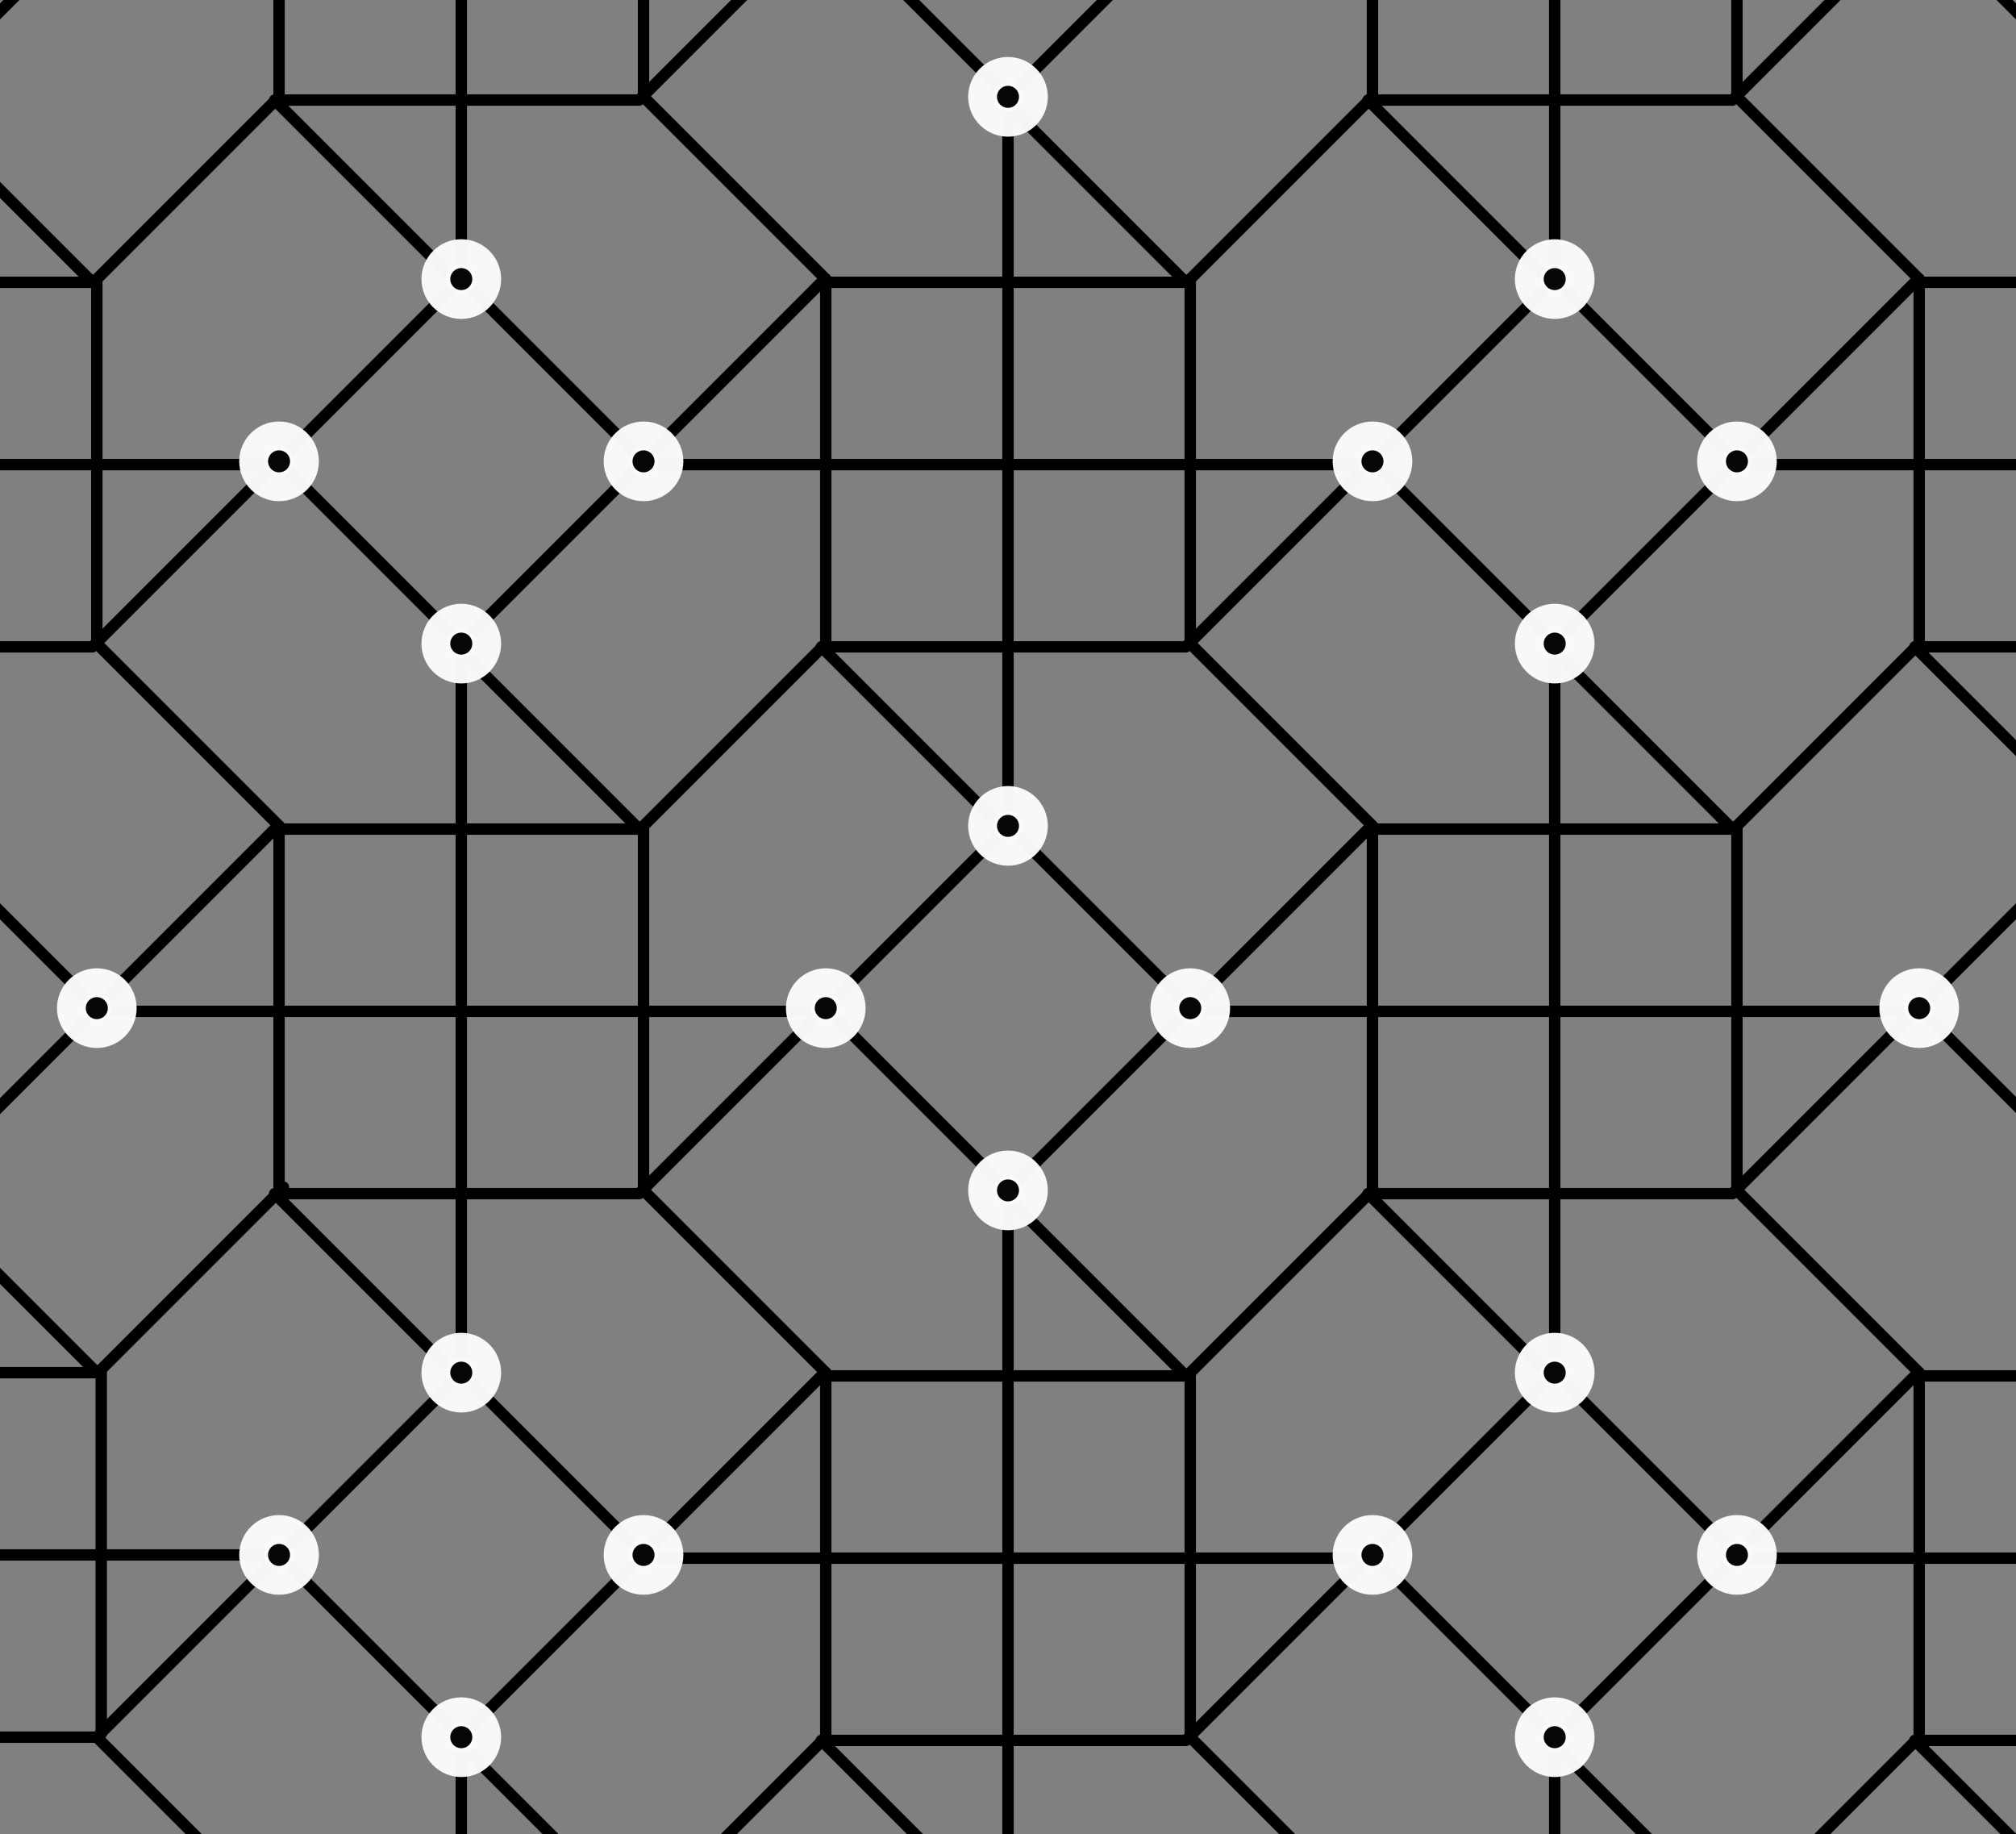 <?xml version="1.0" encoding="UTF-8" standalone="no"?>
<svg
   width="44.25mm"
   height="40.25mm"
   viewBox="0 0 44.25 40.25"
   version="1.1"
   id="svg8"
   inkscape:version="1.1 (c68e22c387, 2021-05-23)"
   sodipodi:docname="G43o.svg"
   xmlns:inkscape="http://www.inkscape.org/namespaces/inkscape"
   xmlns:sodipodi="http://sodipodi.sourceforge.net/DTD/sodipodi-0.dtd"
   xmlns="http://www.w3.org/2000/svg"
   xmlns:svg="http://www.w3.org/2000/svg"
   xmlns:rdf="http://www.w3.org/1999/02/22-rdf-syntax-ns#"
   xmlns:cc="http://creativecommons.org/ns#"
   xmlns:dc="http://purl.org/dc/elements/1.1/">
  <rect x="0" y="0" width="44.25" height="40.25" fill="#808080" stroke="none"/>
  <defs
     id="defs2">
    <inkscape:path-effect
       effect="bspline"
       id="path-effect2551"
       is_visible="true"
       lpeversion="1"
       weight="33.333"
       steps="2"
       helper_size="0"
       apply_no_weight="true"
       apply_with_weight="true"
       only_selected="false" />
    <inkscape:path-effect
       effect="bspline"
       id="path-effect2547"
       is_visible="true"
       lpeversion="1"
       weight="33.333"
       steps="2"
       helper_size="0"
       apply_no_weight="true"
       apply_with_weight="true"
       only_selected="false" />
    <inkscape:path-effect
       effect="bspline"
       id="path-effect2543"
       is_visible="true"
       lpeversion="1"
       weight="33.333"
       steps="2"
       helper_size="0"
       apply_no_weight="true"
       apply_with_weight="true"
       only_selected="false" />
    <inkscape:path-effect
       effect="bspline"
       id="path-effect2539"
       is_visible="true"
       lpeversion="1"
       weight="33.333"
       steps="2"
       helper_size="0"
       apply_no_weight="true"
       apply_with_weight="true"
       only_selected="false" />
    <inkscape:path-effect
       effect="bspline"
       id="path-effect2535"
       is_visible="true"
       lpeversion="1"
       weight="33.333"
       steps="2"
       helper_size="0"
       apply_no_weight="true"
       apply_with_weight="true"
       only_selected="false" />
    <inkscape:path-effect
       effect="bspline"
       id="path-effect2531"
       is_visible="true"
       lpeversion="1"
       weight="33.333"
       steps="2"
       helper_size="0"
       apply_no_weight="true"
       apply_with_weight="true"
       only_selected="false" />
    <inkscape:path-effect
       effect="bspline"
       id="path-effect2462"
       is_visible="true"
       lpeversion="1"
       weight="33.333"
       steps="2"
       helper_size="0"
       apply_no_weight="true"
       apply_with_weight="true"
       only_selected="false" />
    <inkscape:path-effect
       effect="bspline"
       id="path-effect2458"
       is_visible="true"
       lpeversion="1"
       weight="33.333"
       steps="2"
       helper_size="0"
       apply_no_weight="true"
       apply_with_weight="true"
       only_selected="false" />
    <inkscape:path-effect
       effect="bspline"
       id="path-effect2454"
       is_visible="true"
       lpeversion="1"
       weight="33.333"
       steps="2"
       helper_size="0"
       apply_no_weight="true"
       apply_with_weight="true"
       only_selected="false" />
    <inkscape:path-effect
       effect="bspline"
       id="path-effect2450"
       is_visible="true"
       lpeversion="1"
       weight="33.333"
       steps="2"
       helper_size="0"
       apply_no_weight="true"
       apply_with_weight="true"
       only_selected="false" />
    <inkscape:path-effect
       effect="bspline"
       id="path-effect2446"
       is_visible="true"
       lpeversion="1"
       weight="33.333"
       steps="2"
       helper_size="0"
       apply_no_weight="true"
       apply_with_weight="true"
       only_selected="false" />
    <inkscape:path-effect
       effect="bspline"
       id="path-effect2442"
       is_visible="true"
       lpeversion="1"
       weight="33.333"
       steps="2"
       helper_size="0"
       apply_no_weight="true"
       apply_with_weight="true"
       only_selected="false" />
    <inkscape:path-effect
       effect="bspline"
       id="path-effect2373"
       is_visible="true"
       lpeversion="1"
       weight="33.333"
       steps="2"
       helper_size="0"
       apply_no_weight="true"
       apply_with_weight="true"
       only_selected="false" />
    <inkscape:path-effect
       effect="bspline"
       id="path-effect2369"
       is_visible="true"
       lpeversion="1"
       weight="33.333"
       steps="2"
       helper_size="0"
       apply_no_weight="true"
       apply_with_weight="true"
       only_selected="false" />
    <inkscape:path-effect
       effect="bspline"
       id="path-effect2365"
       is_visible="true"
       lpeversion="1"
       weight="33.333"
       steps="2"
       helper_size="0"
       apply_no_weight="true"
       apply_with_weight="true"
       only_selected="false" />
    <inkscape:path-effect
       effect="bspline"
       id="path-effect2361"
       is_visible="true"
       lpeversion="1"
       weight="33.333"
       steps="2"
       helper_size="0"
       apply_no_weight="true"
       apply_with_weight="true"
       only_selected="false" />
    <inkscape:path-effect
       effect="bspline"
       id="path-effect2357"
       is_visible="true"
       lpeversion="1"
       weight="33.333"
       steps="2"
       helper_size="0"
       apply_no_weight="true"
       apply_with_weight="true"
       only_selected="false" />
    <inkscape:path-effect
       effect="bspline"
       id="path-effect2353"
       is_visible="true"
       lpeversion="1"
       weight="33.333"
       steps="2"
       helper_size="0"
       apply_no_weight="true"
       apply_with_weight="true"
       only_selected="false" />
    <inkscape:path-effect
       effect="bspline"
       id="path-effect2284"
       is_visible="true"
       lpeversion="1"
       weight="33.333"
       steps="2"
       helper_size="0"
       apply_no_weight="true"
       apply_with_weight="true"
       only_selected="false" />
    <inkscape:path-effect
       effect="bspline"
       id="path-effect2280"
       is_visible="true"
       lpeversion="1"
       weight="33.333"
       steps="2"
       helper_size="0"
       apply_no_weight="true"
       apply_with_weight="true"
       only_selected="false" />
    <inkscape:path-effect
       effect="bspline"
       id="path-effect2276"
       is_visible="true"
       lpeversion="1"
       weight="33.333"
       steps="2"
       helper_size="0"
       apply_no_weight="true"
       apply_with_weight="true"
       only_selected="false" />
    <inkscape:path-effect
       effect="bspline"
       id="path-effect2272"
       is_visible="true"
       lpeversion="1"
       weight="33.333"
       steps="2"
       helper_size="0"
       apply_no_weight="true"
       apply_with_weight="true"
       only_selected="false" />
    <inkscape:path-effect
       effect="bspline"
       id="path-effect2268"
       is_visible="true"
       lpeversion="1"
       weight="33.333"
       steps="2"
       helper_size="0"
       apply_no_weight="true"
       apply_with_weight="true"
       only_selected="false" />
    <inkscape:path-effect
       effect="bspline"
       id="path-effect2264"
       is_visible="true"
       lpeversion="1"
       weight="33.333"
       steps="2"
       helper_size="0"
       apply_no_weight="true"
       apply_with_weight="true"
       only_selected="false" />
    <inkscape:path-effect
       effect="bspline"
       id="path-effect2195"
       is_visible="true"
       lpeversion="1"
       weight="33.333"
       steps="2"
       helper_size="0"
       apply_no_weight="true"
       apply_with_weight="true"
       only_selected="false" />
    <inkscape:path-effect
       effect="bspline"
       id="path-effect2191"
       is_visible="true"
       lpeversion="1"
       weight="33.333"
       steps="2"
       helper_size="0"
       apply_no_weight="true"
       apply_with_weight="true"
       only_selected="false" />
    <inkscape:path-effect
       effect="bspline"
       id="path-effect2187"
       is_visible="true"
       lpeversion="1"
       weight="33.333"
       steps="2"
       helper_size="0"
       apply_no_weight="true"
       apply_with_weight="true"
       only_selected="false" />
    <inkscape:path-effect
       effect="bspline"
       id="path-effect2183"
       is_visible="true"
       lpeversion="1"
       weight="33.333"
       steps="2"
       helper_size="0"
       apply_no_weight="true"
       apply_with_weight="true"
       only_selected="false" />
    <inkscape:path-effect
       effect="bspline"
       id="path-effect2179"
       is_visible="true"
       lpeversion="1"
       weight="33.333"
       steps="2"
       helper_size="0"
       apply_no_weight="true"
       apply_with_weight="true"
       only_selected="false" />
    <inkscape:path-effect
       effect="bspline"
       id="path-effect2175"
       is_visible="true"
       lpeversion="1"
       weight="33.333"
       steps="2"
       helper_size="0"
       apply_no_weight="true"
       apply_with_weight="true"
       only_selected="false" />
    <inkscape:path-effect
       effect="bspline"
       id="path-effect2106"
       is_visible="true"
       lpeversion="1"
       weight="33.333"
       steps="2"
       helper_size="0"
       apply_no_weight="true"
       apply_with_weight="true"
       only_selected="false" />
    <inkscape:path-effect
       effect="bspline"
       id="path-effect2102"
       is_visible="true"
       lpeversion="1"
       weight="33.333"
       steps="2"
       helper_size="0"
       apply_no_weight="true"
       apply_with_weight="true"
       only_selected="false" />
    <inkscape:path-effect
       effect="bspline"
       id="path-effect2098"
       is_visible="true"
       lpeversion="1"
       weight="33.333"
       steps="2"
       helper_size="0"
       apply_no_weight="true"
       apply_with_weight="true"
       only_selected="false" />
    <inkscape:path-effect
       effect="bspline"
       id="path-effect2094"
       is_visible="true"
       lpeversion="1"
       weight="33.333"
       steps="2"
       helper_size="0"
       apply_no_weight="true"
       apply_with_weight="true"
       only_selected="false" />
    <inkscape:path-effect
       effect="bspline"
       id="path-effect2090"
       is_visible="true"
       lpeversion="1"
       weight="33.333"
       steps="2"
       helper_size="0"
       apply_no_weight="true"
       apply_with_weight="true"
       only_selected="false" />
    <inkscape:path-effect
       effect="bspline"
       id="path-effect2086"
       is_visible="true"
       lpeversion="1"
       weight="33.333"
       steps="2"
       helper_size="0"
       apply_no_weight="true"
       apply_with_weight="true"
       only_selected="false" />
    <inkscape:path-effect
       effect="bspline"
       id="path-effect2017"
       is_visible="true"
       lpeversion="1"
       weight="33.333"
       steps="2"
       helper_size="0"
       apply_no_weight="true"
       apply_with_weight="true"
       only_selected="false" />
    <inkscape:path-effect
       effect="bspline"
       id="path-effect2013"
       is_visible="true"
       lpeversion="1"
       weight="33.333"
       steps="2"
       helper_size="0"
       apply_no_weight="true"
       apply_with_weight="true"
       only_selected="false" />
    <inkscape:path-effect
       effect="bspline"
       id="path-effect2009"
       is_visible="true"
       lpeversion="1"
       weight="33.333"
       steps="2"
       helper_size="0"
       apply_no_weight="true"
       apply_with_weight="true"
       only_selected="false" />
    <inkscape:path-effect
       effect="bspline"
       id="path-effect2005"
       is_visible="true"
       lpeversion="1"
       weight="33.333"
       steps="2"
       helper_size="0"
       apply_no_weight="true"
       apply_with_weight="true"
       only_selected="false" />
    <inkscape:path-effect
       effect="bspline"
       id="path-effect2001"
       is_visible="true"
       lpeversion="1"
       weight="33.333"
       steps="2"
       helper_size="0"
       apply_no_weight="true"
       apply_with_weight="true"
       only_selected="false" />
    <inkscape:path-effect
       effect="bspline"
       id="path-effect1997"
       is_visible="true"
       lpeversion="1"
       weight="33.333"
       steps="2"
       helper_size="0"
       apply_no_weight="true"
       apply_with_weight="true"
       only_selected="false" />
    <inkscape:path-effect
       effect="bspline"
       id="path-effect1928"
       is_visible="true"
       lpeversion="1"
       weight="33.333"
       steps="2"
       helper_size="0"
       apply_no_weight="true"
       apply_with_weight="true"
       only_selected="false" />
    <inkscape:path-effect
       effect="bspline"
       id="path-effect1924"
       is_visible="true"
       lpeversion="1"
       weight="33.333"
       steps="2"
       helper_size="0"
       apply_no_weight="true"
       apply_with_weight="true"
       only_selected="false" />
    <inkscape:path-effect
       effect="bspline"
       id="path-effect1920"
       is_visible="true"
       lpeversion="1"
       weight="33.333"
       steps="2"
       helper_size="0"
       apply_no_weight="true"
       apply_with_weight="true"
       only_selected="false" />
    <inkscape:path-effect
       effect="bspline"
       id="path-effect1916"
       is_visible="true"
       lpeversion="1"
       weight="33.333"
       steps="2"
       helper_size="0"
       apply_no_weight="true"
       apply_with_weight="true"
       only_selected="false" />
    <inkscape:path-effect
       effect="bspline"
       id="path-effect1912"
       is_visible="true"
       lpeversion="1"
       weight="33.333"
       steps="2"
       helper_size="0"
       apply_no_weight="true"
       apply_with_weight="true"
       only_selected="false" />
    <inkscape:path-effect
       effect="bspline"
       id="path-effect1908"
       is_visible="true"
       lpeversion="1"
       weight="33.333"
       steps="2"
       helper_size="0"
       apply_no_weight="true"
       apply_with_weight="true"
       only_selected="false" />
    <inkscape:path-effect
       effect="bspline"
       id="path-effect1839"
       is_visible="true"
       lpeversion="1"
       weight="33.333"
       steps="2"
       helper_size="0"
       apply_no_weight="true"
       apply_with_weight="true"
       only_selected="false" />
    <inkscape:path-effect
       effect="bspline"
       id="path-effect1835"
       is_visible="true"
       lpeversion="1"
       weight="33.333"
       steps="2"
       helper_size="0"
       apply_no_weight="true"
       apply_with_weight="true"
       only_selected="false" />
    <inkscape:path-effect
       effect="bspline"
       id="path-effect1831"
       is_visible="true"
       lpeversion="1"
       weight="33.333"
       steps="2"
       helper_size="0"
       apply_no_weight="true"
       apply_with_weight="true"
       only_selected="false" />
    <inkscape:path-effect
       effect="bspline"
       id="path-effect1827"
       is_visible="true"
       lpeversion="1"
       weight="33.333"
       steps="2"
       helper_size="0"
       apply_no_weight="true"
       apply_with_weight="true"
       only_selected="false" />
    <inkscape:path-effect
       effect="bspline"
       id="path-effect1823"
       is_visible="true"
       lpeversion="1"
       weight="33.333"
       steps="2"
       helper_size="0"
       apply_no_weight="true"
       apply_with_weight="true"
       only_selected="false" />
    <inkscape:path-effect
       effect="bspline"
       id="path-effect1819"
       is_visible="true"
       lpeversion="1"
       weight="33.333"
       steps="2"
       helper_size="0"
       apply_no_weight="true"
       apply_with_weight="true"
       only_selected="false" />
    <inkscape:path-effect
       effect="bspline"
       id="path-effect1750"
       is_visible="true"
       lpeversion="1"
       weight="33.333"
       steps="2"
       helper_size="0"
       apply_no_weight="true"
       apply_with_weight="true"
       only_selected="false" />
    <inkscape:path-effect
       effect="bspline"
       id="path-effect1746"
       is_visible="true"
       lpeversion="1"
       weight="33.333"
       steps="2"
       helper_size="0"
       apply_no_weight="true"
       apply_with_weight="true"
       only_selected="false" />
    <inkscape:path-effect
       effect="bspline"
       id="path-effect1742"
       is_visible="true"
       lpeversion="1"
       weight="33.333"
       steps="2"
       helper_size="0"
       apply_no_weight="true"
       apply_with_weight="true"
       only_selected="false" />
    <inkscape:path-effect
       effect="bspline"
       id="path-effect1738"
       is_visible="true"
       lpeversion="1"
       weight="33.333"
       steps="2"
       helper_size="0"
       apply_no_weight="true"
       apply_with_weight="true"
       only_selected="false" />
    <inkscape:path-effect
       effect="bspline"
       id="path-effect1734"
       is_visible="true"
       lpeversion="1"
       weight="33.333"
       steps="2"
       helper_size="0"
       apply_no_weight="true"
       apply_with_weight="true"
       only_selected="false" />
    <inkscape:path-effect
       effect="bspline"
       id="path-effect1730"
       is_visible="true"
       lpeversion="1"
       weight="33.333"
       steps="2"
       helper_size="0"
       apply_no_weight="true"
       apply_with_weight="true"
       only_selected="false" />
    <inkscape:path-effect
       effect="bspline"
       id="path-effect1661"
       is_visible="true"
       lpeversion="1"
       weight="33.333"
       steps="2"
       helper_size="0"
       apply_no_weight="true"
       apply_with_weight="true"
       only_selected="false" />
    <inkscape:path-effect
       effect="bspline"
       id="path-effect1657"
       is_visible="true"
       lpeversion="1"
       weight="33.333"
       steps="2"
       helper_size="0"
       apply_no_weight="true"
       apply_with_weight="true"
       only_selected="false" />
    <inkscape:path-effect
       effect="bspline"
       id="path-effect1653"
       is_visible="true"
       lpeversion="1"
       weight="33.333"
       steps="2"
       helper_size="0"
       apply_no_weight="true"
       apply_with_weight="true"
       only_selected="false" />
    <inkscape:path-effect
       effect="bspline"
       id="path-effect1649"
       is_visible="true"
       lpeversion="1"
       weight="33.333"
       steps="2"
       helper_size="0"
       apply_no_weight="true"
       apply_with_weight="true"
       only_selected="false" />
    <inkscape:path-effect
       effect="bspline"
       id="path-effect1645"
       is_visible="true"
       lpeversion="1"
       weight="33.333"
       steps="2"
       helper_size="0"
       apply_no_weight="true"
       apply_with_weight="true"
       only_selected="false" />
    <inkscape:path-effect
       effect="bspline"
       id="path-effect1641"
       is_visible="true"
       lpeversion="1"
       weight="33.333"
       steps="2"
       helper_size="0"
       apply_no_weight="true"
       apply_with_weight="true"
       only_selected="false" />
    <inkscape:path-effect
       effect="bspline"
       id="path-effect1478"
       is_visible="true"
       lpeversion="1"
       weight="33.333"
       steps="2"
       helper_size="0"
       apply_no_weight="true"
       apply_with_weight="true"
       only_selected="false" />
    <inkscape:path-effect
       effect="bspline"
       id="path-effect1474"
       is_visible="true"
       lpeversion="1"
       weight="33.333"
       steps="2"
       helper_size="0"
       apply_no_weight="true"
       apply_with_weight="true"
       only_selected="false" />
    <inkscape:path-effect
       effect="bspline"
       id="path-effect1470"
       is_visible="true"
       lpeversion="1"
       weight="33.333"
       steps="2"
       helper_size="0"
       apply_no_weight="true"
       apply_with_weight="true"
       only_selected="false" />
    <inkscape:path-effect
       effect="bspline"
       id="path-effect1466"
       is_visible="true"
       lpeversion="1"
       weight="33.333"
       steps="2"
       helper_size="0"
       apply_no_weight="true"
       apply_with_weight="true"
       only_selected="false" />
    <inkscape:path-effect
       effect="bspline"
       id="path-effect1462"
       is_visible="true"
       lpeversion="1"
       weight="33.333"
       steps="2"
       helper_size="0"
       apply_no_weight="true"
       apply_with_weight="true"
       only_selected="false" />
    <inkscape:path-effect
       effect="bspline"
       id="path-effect1458"
       is_visible="true"
       lpeversion="1"
       weight="33.333"
       steps="2"
       helper_size="0"
       apply_no_weight="true"
       apply_with_weight="true"
       only_selected="false" />
  </defs>
  <sodipodi:namedview
     id="base"
     pagecolor="#ffffff"
     bordercolor="#666666"
     borderopacity="1.0"
     inkscape:pageopacity="0.0"
     inkscape:pageshadow="2"
     inkscape:zoom="3.7938393"
     inkscape:cx="123.88506"
     inkscape:cy="83.16114"
     inkscape:document-units="mm"
     inkscape:current-layer="layer2"
     inkscape:document-rotation="0"
     showgrid="true"
     inkscape:window-width="1920"
     inkscape:window-height="1001"
     inkscape:window-x="-9"
     inkscape:window-y="1341"
     inkscape:window-maximized="1"
     inkscape:snap-global="true"
     inkscape:snap-grids="true"
     inkscape:snap-to-guides="false"
     inkscape:snap-intersection-paths="false"
     inkscape:snap-nodes="true"
     inkscape:object-nodes="false"
     inkscape:snap-others="true"
     fit-margin-top="0"
     fit-margin-left="0"
     fit-margin-right="0"
     fit-margin-bottom="0"
     inkscape:snap-object-midpoints="true"
     inkscape:object-paths="true"
     inkscape:pagecheckerboard="0">
    <inkscape:grid
       type="axonomgrid"
       id="grid12"
       gridanglex="45"
       gridanglez="45"
       originx="-21.875"
       originy="-133.875"
       spacingy="4" />
  </sodipodi:namedview>
  <g
     inkscape:label="lines"
     inkscape:groupmode="layer"
     id="layer1"
     transform="translate(-21.875,-133.875)">
    <g
       id="g1169"
       transform="translate(-32,-4)">
      <path
         style="fill:none;stroke:#000000;stroke-width:0.25;stroke-linecap:round;stroke-linejoin:round"
         d="m 75.903,140.071 4,4 h -8 l -4,4 h 16 l -4,4 h -8 l 4,4"
         id="path3268-5-1" />
      <path
         style="fill:none;stroke:#000000;stroke-width:0.25;stroke-linecap:round;stroke-linejoin:round"
         d="m 76,140 v 16"
         id="path1616" />
      <path
         style="fill:none;stroke:#000000;stroke-width:0.25;stroke-linecap:round;stroke-linejoin:round"
         d="m 72,144 c 0,8 0,8 0,8"
         id="path1983" />
      <path
         style="fill:none;stroke:#000000;stroke-width:0.25;stroke-linecap:round;stroke-linejoin:round"
         d="m 80,144 c 0,8 0,8 0,8"
         id="path1985" />
    </g>
    <path
       style="fill:none;stroke:#000000;stroke-width:0.25;stroke-linecap:round;stroke-linejoin:round"
       d="m 40,132 c 1.334,1.334 2.667,2.667 4,4"
       id="path1456"
       inkscape:path-effect="#path-effect1458"
       inkscape:original-d="m 40,132.00001 c 1.333598,1.3336 2.666931,2.66693 4,4" />
    <path
       style="fill:none;stroke:#000000;stroke-width:0.25;stroke-linecap:round;stroke-linejoin:round"
       d="m 36,136 c 1.334,1.334 2.667,2.667 4,4"
       id="path1460"
       inkscape:path-effect="#path-effect1462"
       inkscape:original-d="m 36,136.00001 c 1.333598,1.3336 2.666931,2.66693 4,4" />
    <path
       style="fill:none;stroke:#000000;stroke-width:0.25;stroke-linecap:round;stroke-linejoin:round"
       d="m 32,140 c 1.334,1.334 2.667,2.667 4,4"
       id="path1464"
       inkscape:path-effect="#path-effect1466"
       inkscape:original-d="m 32,140.00001 c 1.333597,1.3336 2.666931,2.66693 4,4" />
    <path
       style="fill:none;stroke:#000000;stroke-width:0.25;stroke-linecap:round;stroke-linejoin:round"
       d="m 44,136 c 1.333,-1.333 2.667,-2.667 4,-4"
       id="path1468"
       inkscape:path-effect="#path-effect1470"
       inkscape:original-d="m 44,136.00001 c 1.333598,-1.33307 2.666931,-2.6664 4,-4" />
    <path
       style="fill:none;stroke:#000000;stroke-width:0.25;stroke-linecap:round;stroke-linejoin:round"
       d="m 48,140 c 1.333,-1.333 2.667,-2.667 4,-4"
       id="path1472"
       inkscape:path-effect="#path-effect1474"
       inkscape:original-d="m 48,140.00001 c 1.333598,-1.33307 2.666931,-2.6664 4,-4" />
    <path
       style="fill:none;stroke:#000000;stroke-width:0.25;stroke-linecap:round;stroke-linejoin:round"
       d="m 52,144 c 1.333,-1.333 2.667,-2.667 4,-4"
       id="path1476"
       inkscape:path-effect="#path-effect1478"
       inkscape:original-d="m 52,144.00001 c 1.333597,-1.33307 2.666931,-2.6664 3.999999,-4" />
    <g
       id="g1169-8"
       transform="translate(-20,8)">
      <path
         style="fill:none;stroke:#000000;stroke-width:0.25;stroke-linecap:round;stroke-linejoin:round"
         d="m 75.903,140.071 4,4 h -8 l -4,4 h 16 l -4,4 h -8 l 4,4"
         id="path3268-5-1-1" />
      <path
         style="fill:none;stroke:#000000;stroke-width:0.25;stroke-linecap:round;stroke-linejoin:round"
         d="m 76,140 v 16"
         id="path1616-7" />
      <path
         style="fill:none;stroke:#000000;stroke-width:0.25;stroke-linecap:round;stroke-linejoin:round"
         d="m 72,144 c 0,8 0,8 0,8"
         id="path1983-3" />
      <path
         style="fill:none;stroke:#000000;stroke-width:0.25;stroke-linecap:round;stroke-linejoin:round"
         d="m 80,144 c 0,8 0,8 0,8"
         id="path1985-8" />
    </g>
    <path
       style="fill:none;stroke:#000000;stroke-width:0.25;stroke-linecap:round;stroke-linejoin:round"
       d="m 52,144 c 1.334,1.334 2.667,2.667 4,4"
       id="path1456-1"
       inkscape:path-effect="#path-effect1641"
       inkscape:original-d="m 52,144.00001 c 1.333598,1.3336 2.666931,2.66693 4,4" />
    <path
       style="fill:none;stroke:#000000;stroke-width:0.25;stroke-linecap:round;stroke-linejoin:round"
       d="m 48,148 c 1.334,1.334 2.667,2.667 4,4"
       id="path1460-4"
       inkscape:path-effect="#path-effect1645"
       inkscape:original-d="m 48,148.00001 c 1.333598,1.3336 2.666931,2.66693 4,4" />
    <path
       style="fill:none;stroke:#000000;stroke-width:0.25;stroke-linecap:round;stroke-linejoin:round"
       d="m 44,152 c 1.334,1.334 2.667,2.667 4,4"
       id="path1464-7"
       inkscape:path-effect="#path-effect1649"
       inkscape:original-d="m 44,152.00001 c 1.333597,1.3336 2.666931,2.66693 4,4" />
    <path
       style="fill:none;stroke:#000000;stroke-width:0.25;stroke-linecap:round;stroke-linejoin:round"
       d="m 56,148 c 1.333,-1.333 2.667,-2.667 4,-4"
       id="path1468-1"
       inkscape:path-effect="#path-effect1653"
       inkscape:original-d="m 56,148.00001 c 1.333598,-1.33307 2.666931,-2.6664 4,-4" />
    <path
       style="fill:none;stroke:#000000;stroke-width:0.25;stroke-linecap:round;stroke-linejoin:round"
       d="m 60,152 c 1.333,-1.333 2.667,-2.667 4,-4"
       id="path1472-4"
       inkscape:path-effect="#path-effect1657"
       inkscape:original-d="m 60,152.00001 c 1.333598,-1.33307 2.666931,-2.6664 4,-4" />
    <path
       style="fill:none;stroke:#000000;stroke-width:0.25;stroke-linecap:round;stroke-linejoin:round"
       d="m 64,156 c 1.333,-1.333 2.667,-2.667 4,-4"
       id="path1476-8"
       inkscape:path-effect="#path-effect1661"
       inkscape:original-d="m 64,156.00001 c 1.333597,-1.33307 2.666931,-2.6664 3.999999,-4" />
    <g
       id="g1169-3"
       transform="translate(-44,8)">
      <path
         style="fill:none;stroke:#000000;stroke-width:0.25;stroke-linecap:round;stroke-linejoin:round"
         d="m 75.903,140.071 4,4 h -8 l -4,4 h 16 l -4,4 h -8 l 4,4"
         id="path3268-5-1-3" />
      <path
         style="fill:none;stroke:#000000;stroke-width:0.25;stroke-linecap:round;stroke-linejoin:round"
         d="m 76,140 v 16"
         id="path1616-9" />
      <path
         style="fill:none;stroke:#000000;stroke-width:0.25;stroke-linecap:round;stroke-linejoin:round"
         d="m 72,144 c 0,8 0,8 0,8"
         id="path1983-2" />
      <path
         style="fill:none;stroke:#000000;stroke-width:0.25;stroke-linecap:round;stroke-linejoin:round"
         d="m 80,144 c 0,8 0,8 0,8"
         id="path1985-88" />
    </g>
    <path
       style="fill:none;stroke:#000000;stroke-width:0.25;stroke-linecap:round;stroke-linejoin:round"
       d="m 28,144 c 1.334,1.334 2.667,2.667 4,4"
       id="path1456-2"
       inkscape:path-effect="#path-effect1730"
       inkscape:original-d="m 28,144.00001 c 1.333598,1.3336 2.666931,2.66693 4,4" />
    <path
       style="fill:none;stroke:#000000;stroke-width:0.25;stroke-linecap:round;stroke-linejoin:round"
       d="m 24,148 c 1.334,1.334 2.667,2.667 4,4"
       id="path1460-6"
       inkscape:path-effect="#path-effect1734"
       inkscape:original-d="m 24,148.00001 c 1.333598,1.3336 2.666931,2.66693 4,4" />
    <path
       style="fill:none;stroke:#000000;stroke-width:0.25;stroke-linecap:round;stroke-linejoin:round"
       d="m 20,152 c 1.334,1.334 2.667,2.667 4,4"
       id="path1464-6"
       inkscape:path-effect="#path-effect1738"
       inkscape:original-d="m 20,152.00001 c 1.333597,1.3336 2.666931,2.66693 4,4" />
    <path
       style="fill:none;stroke:#000000;stroke-width:0.25;stroke-linecap:round;stroke-linejoin:round"
       d="m 32,148 c 1.333,-1.333 2.667,-2.667 4,-4"
       id="path1468-4"
       inkscape:path-effect="#path-effect1742"
       inkscape:original-d="m 32,148.00001 c 1.333598,-1.33307 2.666931,-2.6664 4,-4" />
    <path
       style="fill:none;stroke:#000000;stroke-width:0.25;stroke-linecap:round;stroke-linejoin:round"
       d="m 36,152 c 1.333,-1.333 2.667,-2.667 4,-4"
       id="path1472-0"
       inkscape:path-effect="#path-effect1746"
       inkscape:original-d="m 36,152.00001 c 1.333598,-1.33307 2.666931,-2.6664 4,-4" />
    <path
       style="fill:none;stroke:#000000;stroke-width:0.25;stroke-linecap:round;stroke-linejoin:round"
       d="m 40,156 c 1.333,-1.333 2.667,-2.667 4,-4"
       id="path1476-5"
       inkscape:path-effect="#path-effect1750"
       inkscape:original-d="m 40,156.00001 c 1.333597,-1.33307 2.666931,-2.6664 3.999999,-4" />
    <g
       id="g1169-1"
       transform="translate(-32,20)">
      <path
         style="fill:none;stroke:#000000;stroke-width:0.25;stroke-linecap:round;stroke-linejoin:round"
         d="m 75.903,140.071 4,4 h -8 l -4,4 h 16 l -4,4 h -8 l 4,4"
         id="path3268-5-1-4" />
      <path
         style="fill:none;stroke:#000000;stroke-width:0.25;stroke-linecap:round;stroke-linejoin:round"
         d="m 76,140 v 16"
         id="path1616-0" />
      <path
         style="fill:none;stroke:#000000;stroke-width:0.25;stroke-linecap:round;stroke-linejoin:round"
         d="m 72,144 c 0,8 0,8 0,8"
         id="path1983-9" />
      <path
         style="fill:none;stroke:#000000;stroke-width:0.25;stroke-linecap:round;stroke-linejoin:round"
         d="m 80,144 c 0,8 0,8 0,8"
         id="path1985-9" />
    </g>
    <path
       style="fill:none;stroke:#000000;stroke-width:0.25;stroke-linecap:round;stroke-linejoin:round"
       d="m 40,156 c 1.334,1.334 2.667,2.667 4,4"
       id="path1456-24"
       inkscape:path-effect="#path-effect1819"
       inkscape:original-d="m 40,156.00001 c 1.333598,1.3336 2.666931,2.66693 4,4" />
    <path
       style="fill:none;stroke:#000000;stroke-width:0.25;stroke-linecap:round;stroke-linejoin:round"
       d="m 36,160 c 1.334,1.334 2.667,2.667 4,4"
       id="path1460-2"
       inkscape:path-effect="#path-effect1823"
       inkscape:original-d="m 36,160.00001 c 1.333598,1.3336 2.666931,2.66693 4,4" />
    <path
       style="fill:none;stroke:#000000;stroke-width:0.25;stroke-linecap:round;stroke-linejoin:round"
       d="m 32,164 c 1.334,1.334 2.667,2.667 4,4"
       id="path1464-74"
       inkscape:path-effect="#path-effect1827"
       inkscape:original-d="m 32,164.00001 c 1.333597,1.3336 2.666931,2.66693 4,4" />
    <path
       style="fill:none;stroke:#000000;stroke-width:0.25;stroke-linecap:round;stroke-linejoin:round"
       d="m 44,160 c 1.333,-1.333 2.667,-2.667 4,-4"
       id="path1468-0"
       inkscape:path-effect="#path-effect1831"
       inkscape:original-d="m 44,160.00001 c 1.333598,-1.33307 2.666931,-2.6664 4,-4" />
    <path
       style="fill:none;stroke:#000000;stroke-width:0.25;stroke-linecap:round;stroke-linejoin:round"
       d="m 48,164 c 1.333,-1.333 2.667,-2.667 4,-4"
       id="path1472-3"
       inkscape:path-effect="#path-effect1835"
       inkscape:original-d="m 48,164.00001 c 1.333598,-1.33307 2.666931,-2.6664 4,-4" />
    <path
       style="fill:none;stroke:#000000;stroke-width:0.25;stroke-linecap:round;stroke-linejoin:round"
       d="m 52,168 c 1.333,-1.333 2.667,-2.667 4,-4"
       id="path1476-2"
       inkscape:path-effect="#path-effect1839"
       inkscape:original-d="m 52,168.00001 c 1.333597,-1.33307 2.666931,-2.6664 3.999999,-4" />
    <g
       id="g1169-81"
       transform="translate(-44,-16)">
      <path
         style="fill:none;stroke:#000000;stroke-width:0.25;stroke-linecap:round;stroke-linejoin:round"
         d="m 75.903,140.071 4,4 h -8 l -4,4 h 16 l -4,4 h -8 l 4,4"
         id="path3268-5-1-37" />
      <path
         style="fill:none;stroke:#000000;stroke-width:0.25;stroke-linecap:round;stroke-linejoin:round"
         d="m 76,140 v 16"
         id="path1616-8" />
      <path
         style="fill:none;stroke:#000000;stroke-width:0.25;stroke-linecap:round;stroke-linejoin:round"
         d="m 72,144 c 0,8 0,8 0,8"
         id="path1983-0" />
      <path
         style="fill:none;stroke:#000000;stroke-width:0.25;stroke-linecap:round;stroke-linejoin:round"
         d="m 80,144 c 0,8 0,8 0,8"
         id="path1985-4" />
    </g>
    <path
       style="fill:none;stroke:#000000;stroke-width:0.25;stroke-linecap:round;stroke-linejoin:round"
       d="m 28,120 c 1.334,1.334 2.667,2.667 4,4"
       id="path1456-4"
       inkscape:path-effect="#path-effect1908"
       inkscape:original-d="m 27.999996,120 c 1.333598,1.3336 2.666931,2.66693 4,4" />
    <path
       style="fill:none;stroke:#000000;stroke-width:0.25;stroke-linecap:round;stroke-linejoin:round"
       d="m 24,124 c 1.334,1.334 2.667,2.667 4,4"
       id="path1460-8"
       inkscape:path-effect="#path-effect1912"
       inkscape:original-d="m 23.999996,124 c 1.333598,1.3336 2.666931,2.66693 4,4" />
    <path
       style="fill:none;stroke:#000000;stroke-width:0.25;stroke-linecap:round;stroke-linejoin:round"
       d="m 20,128 c 1.334,1.334 2.667,2.667 4,4"
       id="path1464-63"
       inkscape:path-effect="#path-effect1916"
       inkscape:original-d="m 19.999996,128 c 1.333597,1.3336 2.666931,2.66693 4,4" />
    <path
       style="fill:none;stroke:#000000;stroke-width:0.25;stroke-linecap:round;stroke-linejoin:round"
       d="m 32,124 c 1.333,-1.333 2.667,-2.667 4,-4"
       id="path1468-04"
       inkscape:path-effect="#path-effect1920"
       inkscape:original-d="m 31.999996,124 c 1.333598,-1.33307 2.666931,-2.6664 4,-4" />
    <path
       style="fill:none;stroke:#000000;stroke-width:0.25;stroke-linecap:round;stroke-linejoin:round"
       d="m 36,128 c 1.333,-1.333 2.667,-2.667 4,-4"
       id="path1472-2"
       inkscape:path-effect="#path-effect1924"
       inkscape:original-d="m 35.999996,128 c 1.333598,-1.33307 2.666931,-2.6664 4,-4" />
    <path
       style="fill:none;stroke:#000000;stroke-width:0.25;stroke-linecap:round;stroke-linejoin:round"
       d="m 40,132 c 1.333,-1.333 2.667,-2.667 4,-4"
       id="path1476-0"
       inkscape:path-effect="#path-effect1928"
       inkscape:original-d="m 39.999996,132 c 1.333597,-1.33307 2.666931,-2.6664 3.999999,-4" />
    <g
       id="g1169-80"
       transform="translate(-56,-4)">
      <path
         style="fill:none;stroke:#000000;stroke-width:0.25;stroke-linecap:round;stroke-linejoin:round"
         d="m 75.903,140.071 4,4 h -8 l -4,4 h 16 l -4,4 h -8 l 4,4"
         id="path3268-5-1-7" />
      <path
         style="fill:none;stroke:#000000;stroke-width:0.25;stroke-linecap:round;stroke-linejoin:round"
         d="m 76,140 v 16"
         id="path1616-1" />
      <path
         style="fill:none;stroke:#000000;stroke-width:0.25;stroke-linecap:round;stroke-linejoin:round"
         d="m 72,144 c 0,8 0,8 0,8"
         id="path1983-1" />
      <path
         style="fill:none;stroke:#000000;stroke-width:0.25;stroke-linecap:round;stroke-linejoin:round"
         d="m 80,144 c 0,8 0,8 0,8"
         id="path1985-6" />
    </g>
    <path
       style="fill:none;stroke:#000000;stroke-width:0.25;stroke-linecap:round;stroke-linejoin:round"
       d="m 16,132 c 1.334,1.334 2.667,2.667 4,4"
       id="path1456-0"
       inkscape:path-effect="#path-effect1997"
       inkscape:original-d="m 15.999996,132 c 1.333598,1.3336 2.666931,2.66693 4,4" />
    <path
       style="fill:none;stroke:#000000;stroke-width:0.25;stroke-linecap:round;stroke-linejoin:round"
       d="m 12,136 c 1.334,1.334 2.667,2.667 4,4"
       id="path1460-44"
       inkscape:path-effect="#path-effect2001"
       inkscape:original-d="m 11.999996,136 c 1.333598,1.3336 2.666931,2.66693 4,4" />
    <path
       style="fill:none;stroke:#000000;stroke-width:0.25;stroke-linecap:round;stroke-linejoin:round"
       d="m 8,140 c 1.334,1.334 2.667,2.667 4,4"
       id="path1464-0"
       inkscape:path-effect="#path-effect2005"
       inkscape:original-d="m 7.9999955,140 c 1.333597,1.3336 2.6669315,2.66693 4.0000005,4" />
    <path
       style="fill:none;stroke:#000000;stroke-width:0.25;stroke-linecap:round;stroke-linejoin:round"
       d="m 20,136 c 1.333,-1.333 2.667,-2.667 4,-4"
       id="path1468-7"
       inkscape:path-effect="#path-effect2009"
       inkscape:original-d="m 19.999996,136 c 1.333598,-1.33307 2.666931,-2.6664 4,-4" />
    <path
       style="fill:none;stroke:#000000;stroke-width:0.25;stroke-linecap:round;stroke-linejoin:round"
       d="m 24,140 c 1.333,-1.333 2.667,-2.667 4,-4"
       id="path1472-7"
       inkscape:path-effect="#path-effect2013"
       inkscape:original-d="m 23.999996,140 c 1.333598,-1.33307 2.666931,-2.6664 4,-4" />
    <path
       style="fill:none;stroke:#000000;stroke-width:0.25;stroke-linecap:round;stroke-linejoin:round"
       d="m 28,144 c 1.333,-1.333 2.667,-2.667 4,-4"
       id="path1476-4"
       inkscape:path-effect="#path-effect2017"
       inkscape:original-d="m 27.999996,144 c 1.333597,-1.33307 2.666931,-2.6664 3.999999,-4" />
    <g
       id="g1169-0"
       transform="translate(-55.903,19.929)">
      <path
         style="fill:none;stroke:#000000;stroke-width:0.25;stroke-linecap:round;stroke-linejoin:round"
         d="m 75.903,140.071 4,4 h -8 l -4,4 h 16 l -4,4 h -8 l 4,4"
         id="path3268-5-1-8" />
      <path
         style="fill:none;stroke:#000000;stroke-width:0.25;stroke-linecap:round;stroke-linejoin:round"
         d="m 76,140 v 16"
         id="path1616-5" />
      <path
         style="fill:none;stroke:#000000;stroke-width:0.25;stroke-linecap:round;stroke-linejoin:round"
         d="m 72,144 c 0,8 0,8 0,8"
         id="path1983-4" />
      <path
         style="fill:none;stroke:#000000;stroke-width:0.25;stroke-linecap:round;stroke-linejoin:round"
         d="m 80,144 c 0,8 0,8 0,8"
         id="path1985-87" />
    </g>
    <path
       style="fill:none;stroke:#000000;stroke-width:0.25;stroke-linecap:round;stroke-linejoin:round"
       d="m 16.097,155.929 c 1.334,1.334 2.667,2.667 4,4"
       id="path1456-5"
       inkscape:path-effect="#path-effect2086"
       inkscape:original-d="m 16.097405,155.92861 c 1.333598,1.3336 2.666931,2.66693 4,4" />
    <path
       style="fill:none;stroke:#000000;stroke-width:0.25;stroke-linecap:round;stroke-linejoin:round"
       d="m 12.097,159.929 c 1.334,1.334 2.667,2.667 4,4"
       id="path1460-84"
       inkscape:path-effect="#path-effect2090"
       inkscape:original-d="m 12.097405,159.92861 c 1.333598,1.3336 2.666931,2.66693 4,4" />
    <path
       style="fill:none;stroke:#000000;stroke-width:0.25;stroke-linecap:round;stroke-linejoin:round"
       d="m 8.097,163.929 c 1.334,1.334 2.667,2.667 4,4"
       id="path1464-66"
       inkscape:path-effect="#path-effect2094"
       inkscape:original-d="m 8.0974045,163.92861 c 1.333597,1.3336 2.6669315,2.66693 4.0000005,4" />
    <path
       style="fill:none;stroke:#000000;stroke-width:0.25;stroke-linecap:round;stroke-linejoin:round"
       d="m 20.097,159.929 c 1.333,-1.333 2.667,-2.667 4,-4"
       id="path1468-3"
       inkscape:path-effect="#path-effect2098"
       inkscape:original-d="m 20.097405,159.92861 c 1.333598,-1.33307 2.666931,-2.6664 4,-4" />
    <path
       style="fill:none;stroke:#000000;stroke-width:0.25;stroke-linecap:round;stroke-linejoin:round"
       d="m 24.097,163.929 c 1.333,-1.333 2.667,-2.667 4,-4"
       id="path1472-05"
       inkscape:path-effect="#path-effect2102"
       inkscape:original-d="m 24.097405,163.92861 c 1.333598,-1.33307 2.666931,-2.6664 4,-4" />
    <path
       style="fill:none;stroke:#000000;stroke-width:0.25;stroke-linecap:round;stroke-linejoin:round"
       d="m 28.097,167.929 c 1.333,-1.333 2.667,-2.667 4,-4"
       id="path1476-02"
       inkscape:path-effect="#path-effect2106"
       inkscape:original-d="m 28.097405,167.92861 c 1.333597,-1.33307 2.666931,-2.6664 3.999999,-4" />
    <g
       id="g1169-19"
       transform="translate(-44,32)">
      <path
         style="fill:none;stroke:#000000;stroke-width:0.25;stroke-linecap:round;stroke-linejoin:round"
         d="m 75.903,140.071 4,4 h -8 l -4,4 h 16 l -4,4 h -8 l 4,4"
         id="path3268-5-1-0" />
      <path
         style="fill:none;stroke:#000000;stroke-width:0.25;stroke-linecap:round;stroke-linejoin:round"
         d="m 76,140 v 16"
         id="path1616-02" />
      <path
         style="fill:none;stroke:#000000;stroke-width:0.25;stroke-linecap:round;stroke-linejoin:round"
         d="m 72,144 c 0,8 0,8 0,8"
         id="path1983-8" />
      <path
         style="fill:none;stroke:#000000;stroke-width:0.25;stroke-linecap:round;stroke-linejoin:round"
         d="m 80,144 c 0,8 0,8 0,8"
         id="path1985-0" />
    </g>
    <path
       style="fill:none;stroke:#000000;stroke-width:0.25;stroke-linecap:round;stroke-linejoin:round"
       d="m 28,168 c 1.334,1.334 2.667,2.667 4,4"
       id="path1456-9"
       inkscape:path-effect="#path-effect2175"
       inkscape:original-d="m 27.999996,168 c 1.333598,1.3336 2.666931,2.66693 4,4" />
    <path
       style="fill:none;stroke:#000000;stroke-width:0.25;stroke-linecap:round;stroke-linejoin:round"
       d="m 24,172 c 1.334,1.334 2.667,2.667 4,4"
       id="path1460-7"
       inkscape:path-effect="#path-effect2179"
       inkscape:original-d="m 23.999996,172 c 1.333598,1.3336 2.666931,2.66693 4,4" />
    <path
       style="fill:none;stroke:#000000;stroke-width:0.25;stroke-linecap:round;stroke-linejoin:round"
       d="m 20,176 c 1.334,1.334 2.667,2.667 4,4"
       id="path1464-2"
       inkscape:path-effect="#path-effect2183"
       inkscape:original-d="m 19.999996,176 c 1.333597,1.3336 2.666931,2.66693 4,4" />
    <path
       style="fill:none;stroke:#000000;stroke-width:0.25;stroke-linecap:round;stroke-linejoin:round"
       d="m 32,172 c 1.333,-1.333 2.667,-2.667 4,-4"
       id="path1468-5"
       inkscape:path-effect="#path-effect2187"
       inkscape:original-d="m 31.999996,172 c 1.333598,-1.33307 2.666931,-2.6664 4,-4" />
    <path
       style="fill:none;stroke:#000000;stroke-width:0.25;stroke-linecap:round;stroke-linejoin:round"
       d="m 36,176 c 1.333,-1.333 2.667,-2.667 4,-4"
       id="path1472-72"
       inkscape:path-effect="#path-effect2191"
       inkscape:original-d="m 35.999996,176 c 1.333598,-1.33307 2.666931,-2.6664 4,-4" />
    <path
       style="fill:none;stroke:#000000;stroke-width:0.25;stroke-linecap:round;stroke-linejoin:round"
       d="m 40,180 c 1.333,-1.333 2.667,-2.667 4,-4"
       id="path1476-9"
       inkscape:path-effect="#path-effect2195"
       inkscape:original-d="m 39.999996,180 c 1.333597,-1.33307 2.666931,-2.6664 3.999999,-4" />
    <g
       id="g1169-5"
       transform="translate(-20,32)">
      <path
         style="fill:none;stroke:#000000;stroke-width:0.25;stroke-linecap:round;stroke-linejoin:round"
         d="m 75.903,140.071 4,4 h -8 l -4,4 h 16 l -4,4 h -8 l 4,4"
         id="path3268-5-1-9" />
      <path
         style="fill:none;stroke:#000000;stroke-width:0.25;stroke-linecap:round;stroke-linejoin:round"
         d="m 76,140 v 16"
         id="path1616-6" />
      <path
         style="fill:none;stroke:#000000;stroke-width:0.25;stroke-linecap:round;stroke-linejoin:round"
         d="m 72,144 c 0,8 0,8 0,8"
         id="path1983-6" />
      <path
         style="fill:none;stroke:#000000;stroke-width:0.25;stroke-linecap:round;stroke-linejoin:round"
         d="m 80,144 c 0,8 0,8 0,8"
         id="path1985-80" />
    </g>
    <path
       style="fill:none;stroke:#000000;stroke-width:0.25;stroke-linecap:round;stroke-linejoin:round"
       d="m 52,168 c 1.334,1.334 2.667,2.667 4,4"
       id="path1456-02"
       inkscape:path-effect="#path-effect2264"
       inkscape:original-d="m 51.999996,168 c 1.333598,1.3336 2.666931,2.66693 4,4" />
    <path
       style="fill:none;stroke:#000000;stroke-width:0.25;stroke-linecap:round;stroke-linejoin:round"
       d="m 48,172 c 1.334,1.334 2.667,2.667 4,4"
       id="path1460-27"
       inkscape:path-effect="#path-effect2268"
       inkscape:original-d="m 47.999996,172 c 1.333598,1.3336 2.666931,2.66693 4,4" />
    <path
       style="fill:none;stroke:#000000;stroke-width:0.25;stroke-linecap:round;stroke-linejoin:round"
       d="m 44,176 c 1.334,1.334 2.667,2.667 4,4"
       id="path1464-4"
       inkscape:path-effect="#path-effect2272"
       inkscape:original-d="m 43.999996,176 c 1.333597,1.3336 2.666931,2.66693 4,4" />
    <path
       style="fill:none;stroke:#000000;stroke-width:0.25;stroke-linecap:round;stroke-linejoin:round"
       d="m 56,172 c 1.333,-1.333 2.667,-2.667 4,-4"
       id="path1468-046"
       inkscape:path-effect="#path-effect2276"
       inkscape:original-d="m 55.999996,172 c 1.333598,-1.33307 2.666931,-2.6664 4,-4" />
    <path
       style="fill:none;stroke:#000000;stroke-width:0.25;stroke-linecap:round;stroke-linejoin:round"
       d="m 60,176 c 1.333,-1.333 2.667,-2.667 4,-4"
       id="path1472-5"
       inkscape:path-effect="#path-effect2280"
       inkscape:original-d="m 59.999996,176 c 1.333598,-1.33307 2.666931,-2.6664 4,-4" />
    <path
       style="fill:none;stroke:#000000;stroke-width:0.25;stroke-linecap:round;stroke-linejoin:round"
       d="m 64,180 c 1.333,-1.333 2.667,-2.667 4,-4"
       id="path1476-1"
       inkscape:path-effect="#path-effect2284"
       inkscape:original-d="m 63.999996,180 c 1.333597,-1.33307 2.666931,-2.6664 3.999999,-4" />
    <g
       id="g1169-04"
       transform="translate(-8,20)">
      <path
         style="fill:none;stroke:#000000;stroke-width:0.25;stroke-linecap:round;stroke-linejoin:round"
         d="m 75.903,140.071 4,4 h -8 l -4,4 h 16 l -4,4 h -8 l 4,4"
         id="path3268-5-1-31" />
      <path
         style="fill:none;stroke:#000000;stroke-width:0.25;stroke-linecap:round;stroke-linejoin:round"
         d="m 76,140 v 16"
         id="path1616-2" />
      <path
         style="fill:none;stroke:#000000;stroke-width:0.25;stroke-linecap:round;stroke-linejoin:round"
         d="m 72,144 c 0,8 0,8 0,8"
         id="path1983-13" />
      <path
         style="fill:none;stroke:#000000;stroke-width:0.25;stroke-linecap:round;stroke-linejoin:round"
         d="m 80,144 c 0,8 0,8 0,8"
         id="path1985-7" />
    </g>
    <path
       style="fill:none;stroke:#000000;stroke-width:0.25;stroke-linecap:round;stroke-linejoin:round"
       d="m 64,156 c 1.334,1.334 2.667,2.667 4,4"
       id="path1456-8"
       inkscape:path-effect="#path-effect2353"
       inkscape:original-d="m 63.999997,156 c 1.333598,1.3336 2.666931,2.66693 4,4" />
    <path
       style="fill:none;stroke:#000000;stroke-width:0.25;stroke-linecap:round;stroke-linejoin:round"
       d="m 60,160 c 1.334,1.334 2.667,2.667 4,4"
       id="path1460-79"
       inkscape:path-effect="#path-effect2357"
       inkscape:original-d="m 59.999997,160 c 1.333598,1.3336 2.666931,2.66693 4,4" />
    <path
       style="fill:none;stroke:#000000;stroke-width:0.25;stroke-linecap:round;stroke-linejoin:round"
       d="m 56,164 c 1.334,1.334 2.667,2.667 4,4"
       id="path1464-3"
       inkscape:path-effect="#path-effect2361"
       inkscape:original-d="m 55.999997,164 c 1.333597,1.3336 2.666931,2.66693 4,4" />
    <path
       style="fill:none;stroke:#000000;stroke-width:0.25;stroke-linecap:round;stroke-linejoin:round"
       d="m 68,160 c 1.333,-1.333 2.667,-2.667 4,-4"
       id="path1468-03"
       inkscape:path-effect="#path-effect2365"
       inkscape:original-d="m 67.999997,160 c 1.333598,-1.33307 2.666931,-2.6664 4,-4" />
    <path
       style="fill:none;stroke:#000000;stroke-width:0.25;stroke-linecap:round;stroke-linejoin:round"
       d="m 72,164 c 1.333,-1.333 2.667,-2.667 4,-4"
       id="path1472-48"
       inkscape:path-effect="#path-effect2369"
       inkscape:original-d="m 71.999997,164 c 1.333598,-1.33307 2.666931,-2.6664 4,-4" />
    <path
       style="fill:none;stroke:#000000;stroke-width:0.25;stroke-linecap:round;stroke-linejoin:round"
       d="m 76,168 c 1.333,-1.333 2.667,-2.667 4,-4"
       id="path1476-6"
       inkscape:path-effect="#path-effect2373"
       inkscape:original-d="m 75.999997,168 c 1.333597,-1.33307 2.666931,-2.6664 3.999999,-4" />
    <g
       id="g1169-7"
       transform="translate(-20,-16)">
      <path
         style="fill:none;stroke:#000000;stroke-width:0.25;stroke-linecap:round;stroke-linejoin:round"
         d="m 75.903,140.071 4,4 h -8 l -4,4 h 16 l -4,4 h -8 l 4,4"
         id="path3268-5-1-10" />
      <path
         style="fill:none;stroke:#000000;stroke-width:0.25;stroke-linecap:round;stroke-linejoin:round"
         d="m 76,140 v 16"
         id="path1616-55" />
      <path
         style="fill:none;stroke:#000000;stroke-width:0.25;stroke-linecap:round;stroke-linejoin:round"
         d="m 72,144 c 0,8 0,8 0,8"
         id="path1983-80" />
      <path
         style="fill:none;stroke:#000000;stroke-width:0.25;stroke-linecap:round;stroke-linejoin:round"
         d="m 80,144 c 0,8 0,8 0,8"
         id="path1985-48" />
    </g>
    <path
       style="fill:none;stroke:#000000;stroke-width:0.25;stroke-linecap:round;stroke-linejoin:round"
       d="m 52,120 c 1.334,1.334 2.667,2.667 4,4"
       id="path1456-17"
       inkscape:path-effect="#path-effect2442"
       inkscape:original-d="m 51.999996,120 c 1.333598,1.3336 2.666931,2.66693 4,4" />
    <path
       style="fill:none;stroke:#000000;stroke-width:0.25;stroke-linecap:round;stroke-linejoin:round"
       d="m 48,124 c 1.334,1.334 2.667,2.667 4,4"
       id="path1460-0"
       inkscape:path-effect="#path-effect2446"
       inkscape:original-d="m 47.999996,124 c 1.333598,1.3336 2.666931,2.66693 4,4" />
    <path
       style="fill:none;stroke:#000000;stroke-width:0.25;stroke-linecap:round;stroke-linejoin:round"
       d="m 44,128 c 1.334,1.334 2.667,2.667 4,4"
       id="path1464-45"
       inkscape:path-effect="#path-effect2450"
       inkscape:original-d="m 43.999996,128 c 1.333597,1.3336 2.666931,2.66693 4,4" />
    <path
       style="fill:none;stroke:#000000;stroke-width:0.25;stroke-linecap:round;stroke-linejoin:round"
       d="m 56,124 c 1.333,-1.333 2.667,-2.667 4,-4"
       id="path1468-49"
       inkscape:path-effect="#path-effect2454"
       inkscape:original-d="m 55.999996,124 c 1.333598,-1.33307 2.666931,-2.6664 4,-4" />
    <path
       style="fill:none;stroke:#000000;stroke-width:0.25;stroke-linecap:round;stroke-linejoin:round"
       d="m 60,128 c 1.333,-1.333 2.667,-2.667 4,-4"
       id="path1472-6"
       inkscape:path-effect="#path-effect2458"
       inkscape:original-d="m 59.999996,128 c 1.333598,-1.33307 2.666931,-2.6664 4,-4" />
    <path
       style="fill:none;stroke:#000000;stroke-width:0.25;stroke-linecap:round;stroke-linejoin:round"
       d="m 64,132 c 1.333,-1.333 2.667,-2.667 4,-4"
       id="path1476-21"
       inkscape:path-effect="#path-effect2462"
       inkscape:original-d="m 63.999996,132 c 1.333597,-1.33307 2.666931,-2.6664 3.999999,-4" />
    <g
       id="g1169-06"
       transform="translate(-8,-4)">
      <path
         style="fill:none;stroke:#000000;stroke-width:0.25;stroke-linecap:round;stroke-linejoin:round"
         d="m 75.903,140.071 4,4 h -8 l -4,4 h 16 l -4,4 h -8 l 4,4"
         id="path3268-5-1-45" />
      <path
         style="fill:none;stroke:#000000;stroke-width:0.25;stroke-linecap:round;stroke-linejoin:round"
         d="m 76,140 v 16"
         id="path1616-83" />
      <path
         style="fill:none;stroke:#000000;stroke-width:0.25;stroke-linecap:round;stroke-linejoin:round"
         d="m 72,144 c 0,8 0,8 0,8"
         id="path1983-7" />
      <path
         style="fill:none;stroke:#000000;stroke-width:0.25;stroke-linecap:round;stroke-linejoin:round"
         d="m 80,144 c 0,8 0,8 0,8"
         id="path1985-1" />
    </g>
    <path
       style="fill:none;stroke:#000000;stroke-width:0.25;stroke-linecap:round;stroke-linejoin:round"
       d="m 64,132 c 1.334,1.334 2.667,2.667 4,4"
       id="path1456-91"
       inkscape:path-effect="#path-effect2531"
       inkscape:original-d="m 63.999997,132 c 1.333598,1.3336 2.666931,2.66693 4,4" />
    <path
       style="fill:none;stroke:#000000;stroke-width:0.25;stroke-linecap:round;stroke-linejoin:round"
       d="m 60,136 c 1.334,1.334 2.667,2.667 4,4"
       id="path1460-9"
       inkscape:path-effect="#path-effect2535"
       inkscape:original-d="m 59.999997,136 c 1.333598,1.3336 2.666931,2.66693 4,4" />
    <path
       style="fill:none;stroke:#000000;stroke-width:0.25;stroke-linecap:round;stroke-linejoin:round"
       d="m 56,140 c 1.334,1.334 2.667,2.667 4,4"
       id="path1464-25"
       inkscape:path-effect="#path-effect2539"
       inkscape:original-d="m 55.999997,140 c 1.333597,1.3336 2.666931,2.66693 4,4" />
    <path
       style="fill:none;stroke:#000000;stroke-width:0.25;stroke-linecap:round;stroke-linejoin:round"
       d="m 68,136 c 1.333,-1.333 2.667,-2.667 4,-4"
       id="path1468-9"
       inkscape:path-effect="#path-effect2543"
       inkscape:original-d="m 67.999997,136 c 1.333598,-1.33307 2.666931,-2.6664 4,-4" />
    <path
       style="fill:none;stroke:#000000;stroke-width:0.25;stroke-linecap:round;stroke-linejoin:round"
       d="m 72,140 c 1.333,-1.333 2.667,-2.667 4,-4"
       id="path1472-76"
       inkscape:path-effect="#path-effect2547"
       inkscape:original-d="m 71.999997,140 c 1.333598,-1.33307 2.666931,-2.6664 4,-4" />
    <path
       style="fill:none;stroke:#000000;stroke-width:0.25;stroke-linecap:round;stroke-linejoin:round"
       d="m 76,144 c 1.333,-1.333 2.667,-2.667 4,-4"
       id="path1476-3"
       inkscape:path-effect="#path-effect2551"
       inkscape:original-d="m 75.999997,144 c 1.333597,-1.33307 2.666931,-2.6664 3.999999,-4" />
  </g>
  <g
     inkscape:groupmode="layer"
     id="layer2"
     inkscape:label="dots"
     transform="translate(-2,-2)">
    <g
       id="g852-8-1"
       transform="translate(-23.986,-139.858)">
      <circle
         style="fill:#fafafa;fill-opacity:0.98;stroke:#fafafa;stroke-width:1.105;stroke-linejoin:round;stroke-miterlimit:4;stroke-dasharray:none;stroke-dashoffset:37.795;stroke-opacity:0.98;paint-order:normal"
         id="path865-5-6-85-9-6-7-2-5-3-4-93-5-30-0"
         cx="48.111"
         cy="143.983"
         r="0.322" />
      <circle
         style="fill:#000000;fill-opacity:0.976;stroke:none;stroke-width:0.075;stroke-linejoin:round;stroke-miterlimit:4;stroke-dasharray:none;stroke-dashoffset:37.795;paint-order:normal"
         id="path865-5-6-85-9-6-7-2-5-3-5-6-8-3-8"
         cx="48.111"
         cy="143.983"
         r="0.242" />
    </g>
    <g
       id="g852-8-1-3"
       transform="translate(-15.986,-131.858)">
      <circle
         style="fill:#fafafa;fill-opacity:0.98;stroke:#fafafa;stroke-width:1.105;stroke-linejoin:round;stroke-miterlimit:4;stroke-dasharray:none;stroke-dashoffset:37.795;stroke-opacity:0.98;paint-order:normal"
         id="path865-5-6-85-9-6-7-2-5-3-4-93-5-30-0-5"
         cx="48.111"
         cy="143.983"
         r="0.322" />
      <circle
         style="fill:#000000;fill-opacity:0.976;stroke:none;stroke-width:0.075;stroke-linejoin:round;stroke-miterlimit:4;stroke-dasharray:none;stroke-dashoffset:37.795;paint-order:normal"
         id="path865-5-6-85-9-6-7-2-5-3-5-6-8-3-8-2"
         cx="48.111"
         cy="143.983"
         r="0.242" />
    </g>
    <g
       id="g852-8-1-1"
       transform="translate(-23.986,-123.858)">
      <circle
         style="fill:#fafafa;fill-opacity:0.98;stroke:#fafafa;stroke-width:1.105;stroke-linejoin:round;stroke-miterlimit:4;stroke-dasharray:none;stroke-dashoffset:37.795;stroke-opacity:0.98;paint-order:normal"
         id="path865-5-6-85-9-6-7-2-5-3-4-93-5-30-0-3"
         cx="48.111"
         cy="143.983"
         r="0.322" />
      <circle
         style="fill:#000000;fill-opacity:0.976;stroke:none;stroke-width:0.075;stroke-linejoin:round;stroke-miterlimit:4;stroke-dasharray:none;stroke-dashoffset:37.795;paint-order:normal"
         id="path865-5-6-85-9-6-7-2-5-3-5-6-8-3-8-6"
         cx="48.111"
         cy="143.983"
         r="0.242" />
    </g>
    <g
       id="g852-8-1-5"
       transform="translate(-31.986,-131.858)">
      <circle
         style="fill:#fafafa;fill-opacity:0.98;stroke:#fafafa;stroke-width:1.105;stroke-linejoin:round;stroke-miterlimit:4;stroke-dasharray:none;stroke-dashoffset:37.795;stroke-opacity:0.98;paint-order:normal"
         id="path865-5-6-85-9-6-7-2-5-3-4-93-5-30-0-8"
         cx="48.111"
         cy="143.983"
         r="0.322" />
      <circle
         style="fill:#000000;fill-opacity:0.976;stroke:none;stroke-width:0.075;stroke-linejoin:round;stroke-miterlimit:4;stroke-dasharray:none;stroke-dashoffset:37.795;paint-order:normal"
         id="path865-5-6-85-9-6-7-2-5-3-5-6-8-3-8-7"
         cx="48.111"
         cy="143.983"
         r="0.242" />
    </g>
    <g
       id="g852-8-1-4"
       transform="translate(-35.986,-151.858)">
      <circle
         style="fill:#fafafa;fill-opacity:0.98;stroke:#fafafa;stroke-width:1.105;stroke-linejoin:round;stroke-miterlimit:4;stroke-dasharray:none;stroke-dashoffset:37.795;stroke-opacity:0.98;paint-order:normal"
         id="path865-5-6-85-9-6-7-2-5-3-4-93-5-30-0-7"
         cx="48.111"
         cy="143.983"
         r="0.322" />
      <circle
         style="fill:#000000;fill-opacity:0.976;stroke:none;stroke-width:0.075;stroke-linejoin:round;stroke-miterlimit:4;stroke-dasharray:none;stroke-dashoffset:37.795;paint-order:normal"
         id="path865-5-6-85-9-6-7-2-5-3-5-6-8-3-8-67"
         cx="48.111"
         cy="143.983"
         r="0.242" />
    </g>
    <g
       id="g852-8-1-3-8"
       transform="translate(-27.986,-143.858)">
      <circle
         style="fill:#fafafa;fill-opacity:0.98;stroke:#fafafa;stroke-width:1.105;stroke-linejoin:round;stroke-miterlimit:4;stroke-dasharray:none;stroke-dashoffset:37.795;stroke-opacity:0.98;paint-order:normal"
         id="path865-5-6-85-9-6-7-2-5-3-4-93-5-30-0-5-5"
         cx="48.111"
         cy="143.983"
         r="0.322" />
      <circle
         style="fill:#000000;fill-opacity:0.976;stroke:none;stroke-width:0.075;stroke-linejoin:round;stroke-miterlimit:4;stroke-dasharray:none;stroke-dashoffset:37.795;paint-order:normal"
         id="path865-5-6-85-9-6-7-2-5-3-5-6-8-3-8-2-9"
         cx="48.111"
         cy="143.983"
         r="0.242" />
    </g>
    <g
       id="g852-8-1-1-9"
       transform="translate(-35.986,-135.858)">
      <circle
         style="fill:#fafafa;fill-opacity:0.98;stroke:#fafafa;stroke-width:1.105;stroke-linejoin:round;stroke-miterlimit:4;stroke-dasharray:none;stroke-dashoffset:37.795;stroke-opacity:0.98;paint-order:normal"
         id="path865-5-6-85-9-6-7-2-5-3-4-93-5-30-0-3-7"
         cx="48.111"
         cy="143.983"
         r="0.322" />
      <circle
         style="fill:#000000;fill-opacity:0.976;stroke:none;stroke-width:0.075;stroke-linejoin:round;stroke-miterlimit:4;stroke-dasharray:none;stroke-dashoffset:37.795;paint-order:normal"
         id="path865-5-6-85-9-6-7-2-5-3-5-6-8-3-8-6-9"
         cx="48.111"
         cy="143.983"
         r="0.242" />
    </g>
    <g
       id="g852-8-1-5-7"
       transform="translate(-43.986,-143.858)">
      <circle
         style="fill:#fafafa;fill-opacity:0.98;stroke:#fafafa;stroke-width:1.105;stroke-linejoin:round;stroke-miterlimit:4;stroke-dasharray:none;stroke-dashoffset:37.795;stroke-opacity:0.98;paint-order:normal"
         id="path865-5-6-85-9-6-7-2-5-3-4-93-5-30-0-8-2"
         cx="48.111"
         cy="143.983"
         r="0.322" />
      <circle
         style="fill:#000000;fill-opacity:0.976;stroke:none;stroke-width:0.075;stroke-linejoin:round;stroke-miterlimit:4;stroke-dasharray:none;stroke-dashoffset:37.795;paint-order:normal"
         id="path865-5-6-85-9-6-7-2-5-3-5-6-8-3-8-7-5"
         cx="48.111"
         cy="143.983"
         r="0.242" />
    </g>
    <g
       id="g852-8-1-52"
       transform="translate(-47.986,-139.858)">
      <circle
         style="fill:#fafafa;fill-opacity:0.98;stroke:#fafafa;stroke-width:1.105;stroke-linejoin:round;stroke-miterlimit:4;stroke-dasharray:none;stroke-dashoffset:37.795;stroke-opacity:0.98;paint-order:normal"
         id="path865-5-6-85-9-6-7-2-5-3-4-93-5-30-0-50"
         cx="48.111"
         cy="143.983"
         r="0.322" />
      <circle
         style="fill:#000000;fill-opacity:0.976;stroke:none;stroke-width:0.075;stroke-linejoin:round;stroke-miterlimit:4;stroke-dasharray:none;stroke-dashoffset:37.795;paint-order:normal"
         id="path865-5-6-85-9-6-7-2-5-3-5-6-8-3-8-0"
         cx="48.111"
         cy="143.983"
         r="0.242" />
    </g>
    <g
       id="g852-8-1-3-3"
       transform="translate(-39.986,-131.858)">
      <circle
         style="fill:#fafafa;fill-opacity:0.98;stroke:#fafafa;stroke-width:1.105;stroke-linejoin:round;stroke-miterlimit:4;stroke-dasharray:none;stroke-dashoffset:37.795;stroke-opacity:0.98;paint-order:normal"
         id="path865-5-6-85-9-6-7-2-5-3-4-93-5-30-0-5-9"
         cx="48.111"
         cy="143.983"
         r="0.322" />
      <circle
         style="fill:#000000;fill-opacity:0.976;stroke:none;stroke-width:0.075;stroke-linejoin:round;stroke-miterlimit:4;stroke-dasharray:none;stroke-dashoffset:37.795;paint-order:normal"
         id="path865-5-6-85-9-6-7-2-5-3-5-6-8-3-8-2-7"
         cx="48.111"
         cy="143.983"
         r="0.242" />
    </g>
    <g
       id="g852-8-1-1-2"
       transform="translate(-47.986,-123.858)">
      <circle
         style="fill:#fafafa;fill-opacity:0.98;stroke:#fafafa;stroke-width:1.105;stroke-linejoin:round;stroke-miterlimit:4;stroke-dasharray:none;stroke-dashoffset:37.795;stroke-opacity:0.98;paint-order:normal"
         id="path865-5-6-85-9-6-7-2-5-3-4-93-5-30-0-3-8"
         cx="48.111"
         cy="143.983"
         r="0.322" />
      <circle
         style="fill:#000000;fill-opacity:0.976;stroke:none;stroke-width:0.075;stroke-linejoin:round;stroke-miterlimit:4;stroke-dasharray:none;stroke-dashoffset:37.795;paint-order:normal"
         id="path865-5-6-85-9-6-7-2-5-3-5-6-8-3-8-6-8"
         cx="48.111"
         cy="143.983"
         r="0.242" />
    </g>
    <g
       id="g852-8-1-5-9"
       transform="translate(-55.986,-131.858)">
      <circle
         style="fill:#fafafa;fill-opacity:0.98;stroke:#fafafa;stroke-width:1.105;stroke-linejoin:round;stroke-miterlimit:4;stroke-dasharray:none;stroke-dashoffset:37.795;stroke-opacity:0.98;paint-order:normal"
         id="path865-5-6-85-9-6-7-2-5-3-4-93-5-30-0-8-8"
         cx="48.111"
         cy="143.983"
         r="0.322" />
      <circle
         style="fill:#000000;fill-opacity:0.976;stroke:none;stroke-width:0.075;stroke-linejoin:round;stroke-miterlimit:4;stroke-dasharray:none;stroke-dashoffset:37.795;paint-order:normal"
         id="path865-5-6-85-9-6-7-2-5-3-5-6-8-3-8-7-6"
         cx="48.111"
         cy="143.983"
         r="0.242" />
    </g>
    <g
       id="g852-8-1-9"
       transform="translate(-35.986,-127.858)">
      <circle
         style="fill:#fafafa;fill-opacity:0.98;stroke:#fafafa;stroke-width:1.105;stroke-linejoin:round;stroke-miterlimit:4;stroke-dasharray:none;stroke-dashoffset:37.795;stroke-opacity:0.98;paint-order:normal"
         id="path865-5-6-85-9-6-7-2-5-3-4-93-5-30-0-9"
         cx="48.111"
         cy="143.983"
         r="0.322" />
      <circle
         style="fill:#000000;fill-opacity:0.976;stroke:none;stroke-width:0.075;stroke-linejoin:round;stroke-miterlimit:4;stroke-dasharray:none;stroke-dashoffset:37.795;paint-order:normal"
         id="path865-5-6-85-9-6-7-2-5-3-5-6-8-3-8-29"
         cx="48.111"
         cy="143.983"
         r="0.242" />
    </g>
    <g
       id="g852-8-1-3-34"
       transform="translate(-27.986,-119.858)">
      <circle
         style="fill:#fafafa;fill-opacity:0.98;stroke:#fafafa;stroke-width:1.105;stroke-linejoin:round;stroke-miterlimit:4;stroke-dasharray:none;stroke-dashoffset:37.795;stroke-opacity:0.98;paint-order:normal"
         id="path865-5-6-85-9-6-7-2-5-3-4-93-5-30-0-5-92"
         cx="48.111"
         cy="143.983"
         r="0.322" />
      <circle
         style="fill:#000000;fill-opacity:0.976;stroke:none;stroke-width:0.075;stroke-linejoin:round;stroke-miterlimit:4;stroke-dasharray:none;stroke-dashoffset:37.795;paint-order:normal"
         id="path865-5-6-85-9-6-7-2-5-3-5-6-8-3-8-2-6"
         cx="48.111"
         cy="143.983"
         r="0.242" />
    </g>
    <g
       id="g852-8-1-1-7"
       transform="translate(-35.986,-111.858)">
      <circle
         style="fill:#fafafa;fill-opacity:0.98;stroke:#fafafa;stroke-width:1.105;stroke-linejoin:round;stroke-miterlimit:4;stroke-dasharray:none;stroke-dashoffset:37.795;stroke-opacity:0.98;paint-order:normal"
         id="path865-5-6-85-9-6-7-2-5-3-4-93-5-30-0-3-77"
         cx="48.111"
         cy="143.983"
         r="0.322" />
      <circle
         style="fill:#000000;fill-opacity:0.976;stroke:none;stroke-width:0.075;stroke-linejoin:round;stroke-miterlimit:4;stroke-dasharray:none;stroke-dashoffset:37.795;paint-order:normal"
         id="path865-5-6-85-9-6-7-2-5-3-5-6-8-3-8-6-0"
         cx="48.111"
         cy="143.983"
         r="0.242" />
    </g>
    <g
       id="g852-8-1-5-5"
       transform="translate(-43.986,-119.858)">
      <circle
         style="fill:#fafafa;fill-opacity:0.98;stroke:#fafafa;stroke-width:1.105;stroke-linejoin:round;stroke-miterlimit:4;stroke-dasharray:none;stroke-dashoffset:37.795;stroke-opacity:0.98;paint-order:normal"
         id="path865-5-6-85-9-6-7-2-5-3-4-93-5-30-0-8-5"
         cx="48.111"
         cy="143.983"
         r="0.322" />
      <circle
         style="fill:#000000;fill-opacity:0.976;stroke:none;stroke-width:0.075;stroke-linejoin:round;stroke-miterlimit:4;stroke-dasharray:none;stroke-dashoffset:37.795;paint-order:normal"
         id="path865-5-6-85-9-6-7-2-5-3-5-6-8-3-8-7-9"
         cx="48.111"
         cy="143.983"
         r="0.242" />
    </g>
    <g
       id="g852-8-1-2"
       transform="translate(-47.986,-115.858)">
      <circle
         style="fill:#fafafa;fill-opacity:0.98;stroke:#fafafa;stroke-width:1.105;stroke-linejoin:round;stroke-miterlimit:4;stroke-dasharray:none;stroke-dashoffset:37.795;stroke-opacity:0.98;paint-order:normal"
         id="path865-5-6-85-9-6-7-2-5-3-4-93-5-30-0-86"
         cx="48.111"
         cy="143.983"
         r="0.322" />
      <circle
         style="fill:#000000;fill-opacity:0.976;stroke:none;stroke-width:0.075;stroke-linejoin:round;stroke-miterlimit:4;stroke-dasharray:none;stroke-dashoffset:37.795;paint-order:normal"
         id="path865-5-6-85-9-6-7-2-5-3-5-6-8-3-8-4"
         cx="48.111"
         cy="143.983"
         r="0.242" />
    </g>
    <g
       id="g852-8-1-3-37"
       transform="translate(-39.986,-107.858)">
      <circle
         style="fill:#fafafa;fill-opacity:0.98;stroke:#fafafa;stroke-width:1.105;stroke-linejoin:round;stroke-miterlimit:4;stroke-dasharray:none;stroke-dashoffset:37.795;stroke-opacity:0.98;paint-order:normal"
         id="path865-5-6-85-9-6-7-2-5-3-4-93-5-30-0-5-4"
         cx="48.111"
         cy="143.983"
         r="0.322" />
      <circle
         style="fill:#000000;fill-opacity:0.976;stroke:none;stroke-width:0.075;stroke-linejoin:round;stroke-miterlimit:4;stroke-dasharray:none;stroke-dashoffset:37.795;paint-order:normal"
         id="path865-5-6-85-9-6-7-2-5-3-5-6-8-3-8-2-2"
         cx="48.111"
         cy="143.983"
         r="0.242" />
    </g>
    <g
       id="g852-8-1-1-4"
       transform="translate(-47.986,-99.858)">
      <circle
         style="fill:#fafafa;fill-opacity:0.98;stroke:#fafafa;stroke-width:1.105;stroke-linejoin:round;stroke-miterlimit:4;stroke-dasharray:none;stroke-dashoffset:37.795;stroke-opacity:0.98;paint-order:normal"
         id="path865-5-6-85-9-6-7-2-5-3-4-93-5-30-0-3-5"
         cx="48.111"
         cy="143.983"
         r="0.322" />
      <circle
         style="fill:#000000;fill-opacity:0.976;stroke:none;stroke-width:0.075;stroke-linejoin:round;stroke-miterlimit:4;stroke-dasharray:none;stroke-dashoffset:37.795;paint-order:normal"
         id="path865-5-6-85-9-6-7-2-5-3-5-6-8-3-8-6-2"
         cx="48.111"
         cy="143.983"
         r="0.242" />
    </g>
    <g
       id="g852-8-1-5-53"
       transform="translate(-55.986,-107.858)">
      <circle
         style="fill:#fafafa;fill-opacity:0.98;stroke:#fafafa;stroke-width:1.105;stroke-linejoin:round;stroke-miterlimit:4;stroke-dasharray:none;stroke-dashoffset:37.795;stroke-opacity:0.98;paint-order:normal"
         id="path865-5-6-85-9-6-7-2-5-3-4-93-5-30-0-8-4"
         cx="48.111"
         cy="143.983"
         r="0.322" />
      <circle
         style="fill:#000000;fill-opacity:0.976;stroke:none;stroke-width:0.075;stroke-linejoin:round;stroke-miterlimit:4;stroke-dasharray:none;stroke-dashoffset:37.795;paint-order:normal"
         id="path865-5-6-85-9-6-7-2-5-3-5-6-8-3-8-7-7"
         cx="48.111"
         cy="143.983"
         r="0.242" />
    </g>
    <g
       id="g852-8-1-0"
       transform="translate(-23.986,-115.858)">
      <circle
         style="fill:#fafafa;fill-opacity:0.98;stroke:#fafafa;stroke-width:1.105;stroke-linejoin:round;stroke-miterlimit:4;stroke-dasharray:none;stroke-dashoffset:37.795;stroke-opacity:0.98;paint-order:normal"
         id="path865-5-6-85-9-6-7-2-5-3-4-93-5-30-0-77"
         cx="48.111"
         cy="143.983"
         r="0.322" />
      <circle
         style="fill:#000000;fill-opacity:0.976;stroke:none;stroke-width:0.075;stroke-linejoin:round;stroke-miterlimit:4;stroke-dasharray:none;stroke-dashoffset:37.795;paint-order:normal"
         id="path865-5-6-85-9-6-7-2-5-3-5-6-8-3-8-5"
         cx="48.111"
         cy="143.983"
         r="0.242" />
    </g>
    <g
       id="g852-8-1-3-35"
       transform="translate(-15.986,-107.858)">
      <circle
         style="fill:#fafafa;fill-opacity:0.98;stroke:#fafafa;stroke-width:1.105;stroke-linejoin:round;stroke-miterlimit:4;stroke-dasharray:none;stroke-dashoffset:37.795;stroke-opacity:0.98;paint-order:normal"
         id="path865-5-6-85-9-6-7-2-5-3-4-93-5-30-0-5-3"
         cx="48.111"
         cy="143.983"
         r="0.322" />
      <circle
         style="fill:#000000;fill-opacity:0.976;stroke:none;stroke-width:0.075;stroke-linejoin:round;stroke-miterlimit:4;stroke-dasharray:none;stroke-dashoffset:37.795;paint-order:normal"
         id="path865-5-6-85-9-6-7-2-5-3-5-6-8-3-8-2-62"
         cx="48.111"
         cy="143.983"
         r="0.242" />
    </g>
    <g
       id="g852-8-1-1-96"
       transform="translate(-23.986,-99.858)">
      <circle
         style="fill:#fafafa;fill-opacity:0.98;stroke:#fafafa;stroke-width:1.105;stroke-linejoin:round;stroke-miterlimit:4;stroke-dasharray:none;stroke-dashoffset:37.795;stroke-opacity:0.98;paint-order:normal"
         id="path865-5-6-85-9-6-7-2-5-3-4-93-5-30-0-3-1"
         cx="48.111"
         cy="143.983"
         r="0.322" />
      <circle
         style="fill:#000000;fill-opacity:0.976;stroke:none;stroke-width:0.075;stroke-linejoin:round;stroke-miterlimit:4;stroke-dasharray:none;stroke-dashoffset:37.795;paint-order:normal"
         id="path865-5-6-85-9-6-7-2-5-3-5-6-8-3-8-6-04"
         cx="48.111"
         cy="143.983"
         r="0.242" />
    </g>
    <g
       id="g852-8-1-5-8"
       transform="translate(-31.986,-107.858)">
      <circle
         style="fill:#fafafa;fill-opacity:0.98;stroke:#fafafa;stroke-width:1.105;stroke-linejoin:round;stroke-miterlimit:4;stroke-dasharray:none;stroke-dashoffset:37.795;stroke-opacity:0.98;paint-order:normal"
         id="path865-5-6-85-9-6-7-2-5-3-4-93-5-30-0-8-9"
         cx="48.111"
         cy="143.983"
         r="0.322" />
      <circle
         style="fill:#000000;fill-opacity:0.976;stroke:none;stroke-width:0.075;stroke-linejoin:round;stroke-miterlimit:4;stroke-dasharray:none;stroke-dashoffset:37.795;paint-order:normal"
         id="path865-5-6-85-9-6-7-2-5-3-5-6-8-3-8-7-3"
         cx="48.111"
         cy="143.983"
         r="0.242" />
    </g>
    <g
       id="g852-8-1-98"
       transform="translate(-35.986,-103.858)">
      <circle
         style="fill:#fafafa;fill-opacity:0.98;stroke:#fafafa;stroke-width:1.105;stroke-linejoin:round;stroke-miterlimit:4;stroke-dasharray:none;stroke-dashoffset:37.795;stroke-opacity:0.98;paint-order:normal"
         id="path865-5-6-85-9-6-7-2-5-3-4-93-5-30-0-70"
         cx="48.111"
         cy="143.983"
         r="0.322" />
      <circle
         style="fill:#000000;fill-opacity:0.976;stroke:none;stroke-width:0.075;stroke-linejoin:round;stroke-miterlimit:4;stroke-dasharray:none;stroke-dashoffset:37.795;paint-order:normal"
         id="path865-5-6-85-9-6-7-2-5-3-5-6-8-3-8-3"
         cx="48.111"
         cy="143.983"
         r="0.242" />
    </g>
    <g
       id="g852-8-1-3-6"
       transform="translate(-27.986,-95.858)">
      <circle
         style="fill:#fafafa;fill-opacity:0.98;stroke:#fafafa;stroke-width:1.105;stroke-linejoin:round;stroke-miterlimit:4;stroke-dasharray:none;stroke-dashoffset:37.795;stroke-opacity:0.98;paint-order:normal"
         id="path865-5-6-85-9-6-7-2-5-3-4-93-5-30-0-5-7"
         cx="48.111"
         cy="143.983"
         r="0.322" />
      <circle
         style="fill:#000000;fill-opacity:0.976;stroke:none;stroke-width:0.075;stroke-linejoin:round;stroke-miterlimit:4;stroke-dasharray:none;stroke-dashoffset:37.795;paint-order:normal"
         id="path865-5-6-85-9-6-7-2-5-3-5-6-8-3-8-2-70"
         cx="48.111"
         cy="143.983"
         r="0.242" />
    </g>
    <g
       id="g852-8-1-1-8"
       transform="translate(-35.986,-87.858)">
      <circle
         style="fill:#fafafa;fill-opacity:0.98;stroke:#fafafa;stroke-width:1.105;stroke-linejoin:round;stroke-miterlimit:4;stroke-dasharray:none;stroke-dashoffset:37.795;stroke-opacity:0.98;paint-order:normal"
         id="path865-5-6-85-9-6-7-2-5-3-4-93-5-30-0-3-89"
         cx="48.111"
         cy="143.983"
         r="0.322" />
      <circle
         style="fill:#000000;fill-opacity:0.976;stroke:none;stroke-width:0.075;stroke-linejoin:round;stroke-miterlimit:4;stroke-dasharray:none;stroke-dashoffset:37.795;paint-order:normal"
         id="path865-5-6-85-9-6-7-2-5-3-5-6-8-3-8-6-5"
         cx="48.111"
         cy="143.983"
         r="0.242" />
    </g>
    <g
       id="g852-8-1-5-3"
       transform="translate(-43.986,-95.858)">
      <circle
         style="fill:#fafafa;fill-opacity:0.98;stroke:#fafafa;stroke-width:1.105;stroke-linejoin:round;stroke-miterlimit:4;stroke-dasharray:none;stroke-dashoffset:37.795;stroke-opacity:0.98;paint-order:normal"
         id="path865-5-6-85-9-6-7-2-5-3-4-93-5-30-0-8-6"
         cx="48.111"
         cy="143.983"
         r="0.322" />
      <circle
         style="fill:#000000;fill-opacity:0.976;stroke:none;stroke-width:0.075;stroke-linejoin:round;stroke-miterlimit:4;stroke-dasharray:none;stroke-dashoffset:37.795;paint-order:normal"
         id="path865-5-6-85-9-6-7-2-5-3-5-6-8-3-8-7-2"
         cx="48.111"
         cy="143.983"
         r="0.242" />
    </g>
    <g
       id="g852-8-1-50"
       transform="translate(-11.986,-103.858)">
      <circle
         style="fill:#fafafa;fill-opacity:0.98;stroke:#fafafa;stroke-width:1.105;stroke-linejoin:round;stroke-miterlimit:4;stroke-dasharray:none;stroke-dashoffset:37.795;stroke-opacity:0.98;paint-order:normal"
         id="path865-5-6-85-9-6-7-2-5-3-4-93-5-30-0-1"
         cx="48.111"
         cy="143.983"
         r="0.322" />
      <circle
         style="fill:#000000;fill-opacity:0.976;stroke:none;stroke-width:0.075;stroke-linejoin:round;stroke-miterlimit:4;stroke-dasharray:none;stroke-dashoffset:37.795;paint-order:normal"
         id="path865-5-6-85-9-6-7-2-5-3-5-6-8-3-8-1"
         cx="48.111"
         cy="143.983"
         r="0.242" />
    </g>
    <g
       id="g852-8-1-3-1"
       transform="translate(-3.986,-95.858)">
      <circle
         style="fill:#fafafa;fill-opacity:0.98;stroke:#fafafa;stroke-width:1.105;stroke-linejoin:round;stroke-miterlimit:4;stroke-dasharray:none;stroke-dashoffset:37.795;stroke-opacity:0.98;paint-order:normal"
         id="path865-5-6-85-9-6-7-2-5-3-4-93-5-30-0-5-75"
         cx="48.111"
         cy="143.983"
         r="0.322" />
      <circle
         style="fill:#000000;fill-opacity:0.976;stroke:none;stroke-width:0.075;stroke-linejoin:round;stroke-miterlimit:4;stroke-dasharray:none;stroke-dashoffset:37.795;paint-order:normal"
         id="path865-5-6-85-9-6-7-2-5-3-5-6-8-3-8-2-5"
         cx="48.111"
         cy="143.983"
         r="0.242" />
    </g>
    <g
       id="g852-8-1-1-41"
       transform="translate(-11.986,-87.858)">
      <circle
         style="fill:#fafafa;fill-opacity:0.98;stroke:#fafafa;stroke-width:1.105;stroke-linejoin:round;stroke-miterlimit:4;stroke-dasharray:none;stroke-dashoffset:37.795;stroke-opacity:0.98;paint-order:normal"
         id="path865-5-6-85-9-6-7-2-5-3-4-93-5-30-0-3-0"
         cx="48.111"
         cy="143.983"
         r="0.322" />
      <circle
         style="fill:#000000;fill-opacity:0.976;stroke:none;stroke-width:0.075;stroke-linejoin:round;stroke-miterlimit:4;stroke-dasharray:none;stroke-dashoffset:37.795;paint-order:normal"
         id="path865-5-6-85-9-6-7-2-5-3-5-6-8-3-8-6-4"
         cx="48.111"
         cy="143.983"
         r="0.242" />
    </g>
    <g
       id="g852-8-1-5-75"
       transform="translate(-19.986,-95.858)">
      <circle
         style="fill:#fafafa;fill-opacity:0.98;stroke:#fafafa;stroke-width:1.105;stroke-linejoin:round;stroke-miterlimit:4;stroke-dasharray:none;stroke-dashoffset:37.795;stroke-opacity:0.98;paint-order:normal"
         id="path865-5-6-85-9-6-7-2-5-3-4-93-5-30-0-8-7"
         cx="48.111"
         cy="143.983"
         r="0.322" />
      <circle
         style="fill:#000000;fill-opacity:0.976;stroke:none;stroke-width:0.075;stroke-linejoin:round;stroke-miterlimit:4;stroke-dasharray:none;stroke-dashoffset:37.795;paint-order:normal"
         id="path865-5-6-85-9-6-7-2-5-3-5-6-8-3-8-7-90"
         cx="48.111"
         cy="143.983"
         r="0.242" />
    </g>
    <g
       id="g852-8-1-08"
       transform="translate(0.014,-115.858)">
      <circle
         style="fill:#fafafa;fill-opacity:0.98;stroke:#fafafa;stroke-width:1.105;stroke-linejoin:round;stroke-miterlimit:4;stroke-dasharray:none;stroke-dashoffset:37.795;stroke-opacity:0.98;paint-order:normal"
         id="path865-5-6-85-9-6-7-2-5-3-4-93-5-30-0-0"
         cx="48.111"
         cy="143.983"
         r="0.322" />
      <circle
         style="fill:#000000;fill-opacity:0.976;stroke:none;stroke-width:0.075;stroke-linejoin:round;stroke-miterlimit:4;stroke-dasharray:none;stroke-dashoffset:37.795;paint-order:normal"
         id="path865-5-6-85-9-6-7-2-5-3-5-6-8-3-8-79"
         cx="48.111"
         cy="143.983"
         r="0.242" />
    </g>
    <g
       id="g852-8-1-3-0"
       transform="translate(8.014,-107.858)">
      <circle
         style="fill:#fafafa;fill-opacity:0.98;stroke:#fafafa;stroke-width:1.105;stroke-linejoin:round;stroke-miterlimit:4;stroke-dasharray:none;stroke-dashoffset:37.795;stroke-opacity:0.98;paint-order:normal"
         id="path865-5-6-85-9-6-7-2-5-3-4-93-5-30-0-5-0"
         cx="48.111"
         cy="143.983"
         r="0.322" />
      <circle
         style="fill:#000000;fill-opacity:0.976;stroke:none;stroke-width:0.075;stroke-linejoin:round;stroke-miterlimit:4;stroke-dasharray:none;stroke-dashoffset:37.795;paint-order:normal"
         id="path865-5-6-85-9-6-7-2-5-3-5-6-8-3-8-2-51"
         cx="48.111"
         cy="143.983"
         r="0.242" />
    </g>
    <g
       id="g852-8-1-1-5"
       transform="translate(0.014,-99.858)">
      <circle
         style="fill:#fafafa;fill-opacity:0.98;stroke:#fafafa;stroke-width:1.105;stroke-linejoin:round;stroke-miterlimit:4;stroke-dasharray:none;stroke-dashoffset:37.795;stroke-opacity:0.98;paint-order:normal"
         id="path865-5-6-85-9-6-7-2-5-3-4-93-5-30-0-3-6"
         cx="48.111"
         cy="143.983"
         r="0.322" />
      <circle
         style="fill:#000000;fill-opacity:0.976;stroke:none;stroke-width:0.075;stroke-linejoin:round;stroke-miterlimit:4;stroke-dasharray:none;stroke-dashoffset:37.795;paint-order:normal"
         id="path865-5-6-85-9-6-7-2-5-3-5-6-8-3-8-6-89"
         cx="48.111"
         cy="143.983"
         r="0.242" />
    </g>
    <g
       id="g852-8-1-5-92"
       transform="translate(-7.986,-107.858)">
      <circle
         style="fill:#fafafa;fill-opacity:0.98;stroke:#fafafa;stroke-width:1.105;stroke-linejoin:round;stroke-miterlimit:4;stroke-dasharray:none;stroke-dashoffset:37.795;stroke-opacity:0.98;paint-order:normal"
         id="path865-5-6-85-9-6-7-2-5-3-4-93-5-30-0-8-82"
         cx="48.111"
         cy="143.983"
         r="0.322" />
      <circle
         style="fill:#000000;fill-opacity:0.976;stroke:none;stroke-width:0.075;stroke-linejoin:round;stroke-miterlimit:4;stroke-dasharray:none;stroke-dashoffset:37.795;paint-order:normal"
         id="path865-5-6-85-9-6-7-2-5-3-5-6-8-3-8-7-58"
         cx="48.111"
         cy="143.983"
         r="0.242" />
    </g>
    <g
       id="g852-8-1-6"
       transform="translate(-11.986,-127.858)">
      <circle
         style="fill:#fafafa;fill-opacity:0.98;stroke:#fafafa;stroke-width:1.105;stroke-linejoin:round;stroke-miterlimit:4;stroke-dasharray:none;stroke-dashoffset:37.795;stroke-opacity:0.98;paint-order:normal"
         id="path865-5-6-85-9-6-7-2-5-3-4-93-5-30-0-15"
         cx="48.111"
         cy="143.983"
         r="0.322" />
      <circle
         style="fill:#000000;fill-opacity:0.976;stroke:none;stroke-width:0.075;stroke-linejoin:round;stroke-miterlimit:4;stroke-dasharray:none;stroke-dashoffset:37.795;paint-order:normal"
         id="path865-5-6-85-9-6-7-2-5-3-5-6-8-3-8-21"
         cx="48.111"
         cy="143.983"
         r="0.242" />
    </g>
    <g
       id="g852-8-1-3-4"
       transform="translate(-3.986,-119.858)">
      <circle
         style="fill:#fafafa;fill-opacity:0.98;stroke:#fafafa;stroke-width:1.105;stroke-linejoin:round;stroke-miterlimit:4;stroke-dasharray:none;stroke-dashoffset:37.795;stroke-opacity:0.98;paint-order:normal"
         id="path865-5-6-85-9-6-7-2-5-3-4-93-5-30-0-5-8"
         cx="48.111"
         cy="143.983"
         r="0.322" />
      <circle
         style="fill:#000000;fill-opacity:0.976;stroke:none;stroke-width:0.075;stroke-linejoin:round;stroke-miterlimit:4;stroke-dasharray:none;stroke-dashoffset:37.795;paint-order:normal"
         id="path865-5-6-85-9-6-7-2-5-3-5-6-8-3-8-2-4"
         cx="48.111"
         cy="143.983"
         r="0.242" />
    </g>
    <g
       id="g852-8-1-1-1"
       transform="translate(-11.986,-111.858)">
      <circle
         style="fill:#fafafa;fill-opacity:0.98;stroke:#fafafa;stroke-width:1.105;stroke-linejoin:round;stroke-miterlimit:4;stroke-dasharray:none;stroke-dashoffset:37.795;stroke-opacity:0.98;paint-order:normal"
         id="path865-5-6-85-9-6-7-2-5-3-4-93-5-30-0-3-3"
         cx="48.111"
         cy="143.983"
         r="0.322" />
      <circle
         style="fill:#000000;fill-opacity:0.976;stroke:none;stroke-width:0.075;stroke-linejoin:round;stroke-miterlimit:4;stroke-dasharray:none;stroke-dashoffset:37.795;paint-order:normal"
         id="path865-5-6-85-9-6-7-2-5-3-5-6-8-3-8-6-28"
         cx="48.111"
         cy="143.983"
         r="0.242" />
    </g>
    <g
       id="g852-8-1-5-0"
       transform="translate(-19.986,-119.858)">
      <circle
         style="fill:#fafafa;fill-opacity:0.98;stroke:#fafafa;stroke-width:1.105;stroke-linejoin:round;stroke-miterlimit:4;stroke-dasharray:none;stroke-dashoffset:37.795;stroke-opacity:0.98;paint-order:normal"
         id="path865-5-6-85-9-6-7-2-5-3-4-93-5-30-0-8-23"
         cx="48.111"
         cy="143.983"
         r="0.322" />
      <circle
         style="fill:#000000;fill-opacity:0.976;stroke:none;stroke-width:0.075;stroke-linejoin:round;stroke-miterlimit:4;stroke-dasharray:none;stroke-dashoffset:37.795;paint-order:normal"
         id="path865-5-6-85-9-6-7-2-5-3-5-6-8-3-8-7-1"
         cx="48.111"
         cy="143.983"
         r="0.242" />
    </g>
    <g
       id="g852-8-1-40"
       transform="translate(0.014,-139.858)">
      <circle
         style="fill:#fafafa;fill-opacity:0.98;stroke:#fafafa;stroke-width:1.105;stroke-linejoin:round;stroke-miterlimit:4;stroke-dasharray:none;stroke-dashoffset:37.795;stroke-opacity:0.98;paint-order:normal"
         id="path865-5-6-85-9-6-7-2-5-3-4-93-5-30-0-85"
         cx="48.111"
         cy="143.983"
         r="0.322" />
      <circle
         style="fill:#000000;fill-opacity:0.976;stroke:none;stroke-width:0.075;stroke-linejoin:round;stroke-miterlimit:4;stroke-dasharray:none;stroke-dashoffset:37.795;paint-order:normal"
         id="path865-5-6-85-9-6-7-2-5-3-5-6-8-3-8-25"
         cx="48.111"
         cy="143.983"
         r="0.242" />
    </g>
    <g
       id="g852-8-1-3-9"
       transform="translate(8.014,-131.858)">
      <circle
         style="fill:#fafafa;fill-opacity:0.98;stroke:#fafafa;stroke-width:1.105;stroke-linejoin:round;stroke-miterlimit:4;stroke-dasharray:none;stroke-dashoffset:37.795;stroke-opacity:0.98;paint-order:normal"
         id="path865-5-6-85-9-6-7-2-5-3-4-93-5-30-0-5-93"
         cx="48.111"
         cy="143.983"
         r="0.322" />
      <circle
         style="fill:#000000;fill-opacity:0.976;stroke:none;stroke-width:0.075;stroke-linejoin:round;stroke-miterlimit:4;stroke-dasharray:none;stroke-dashoffset:37.795;paint-order:normal"
         id="path865-5-6-85-9-6-7-2-5-3-5-6-8-3-8-2-52"
         cx="48.111"
         cy="143.983"
         r="0.242" />
    </g>
    <g
       id="g852-8-1-1-46"
       transform="translate(0.014,-123.858)">
      <circle
         style="fill:#fafafa;fill-opacity:0.98;stroke:#fafafa;stroke-width:1.105;stroke-linejoin:round;stroke-miterlimit:4;stroke-dasharray:none;stroke-dashoffset:37.795;stroke-opacity:0.98;paint-order:normal"
         id="path865-5-6-85-9-6-7-2-5-3-4-93-5-30-0-3-4"
         cx="48.111"
         cy="143.983"
         r="0.322" />
      <circle
         style="fill:#000000;fill-opacity:0.976;stroke:none;stroke-width:0.075;stroke-linejoin:round;stroke-miterlimit:4;stroke-dasharray:none;stroke-dashoffset:37.795;paint-order:normal"
         id="path865-5-6-85-9-6-7-2-5-3-5-6-8-3-8-6-23"
         cx="48.111"
         cy="143.983"
         r="0.242" />
    </g>
    <g
       id="g852-8-1-5-35"
       transform="translate(-7.986,-131.858)">
      <circle
         style="fill:#fafafa;fill-opacity:0.98;stroke:#fafafa;stroke-width:1.105;stroke-linejoin:round;stroke-miterlimit:4;stroke-dasharray:none;stroke-dashoffset:37.795;stroke-opacity:0.98;paint-order:normal"
         id="path865-5-6-85-9-6-7-2-5-3-4-93-5-30-0-8-1"
         cx="48.111"
         cy="143.983"
         r="0.322" />
      <circle
         style="fill:#000000;fill-opacity:0.976;stroke:none;stroke-width:0.075;stroke-linejoin:round;stroke-miterlimit:4;stroke-dasharray:none;stroke-dashoffset:37.795;paint-order:normal"
         id="path865-5-6-85-9-6-7-2-5-3-5-6-8-3-8-7-0"
         cx="48.111"
         cy="143.983"
         r="0.242" />
    </g>
    <g
       id="g852-8-1-7"
       transform="translate(-11.986,-151.858)">
      <circle
         style="fill:#fafafa;fill-opacity:0.98;stroke:#fafafa;stroke-width:1.105;stroke-linejoin:round;stroke-miterlimit:4;stroke-dasharray:none;stroke-dashoffset:37.795;stroke-opacity:0.98;paint-order:normal"
         id="path865-5-6-85-9-6-7-2-5-3-4-93-5-30-0-707"
         cx="48.111"
         cy="143.983"
         r="0.322" />
      <circle
         style="fill:#000000;fill-opacity:0.976;stroke:none;stroke-width:0.075;stroke-linejoin:round;stroke-miterlimit:4;stroke-dasharray:none;stroke-dashoffset:37.795;paint-order:normal"
         id="path865-5-6-85-9-6-7-2-5-3-5-6-8-3-8-75"
         cx="48.111"
         cy="143.983"
         r="0.242" />
    </g>
    <g
       id="g852-8-1-3-39"
       transform="translate(-3.986,-143.858)">
      <circle
         style="fill:#fafafa;fill-opacity:0.98;stroke:#fafafa;stroke-width:1.105;stroke-linejoin:round;stroke-miterlimit:4;stroke-dasharray:none;stroke-dashoffset:37.795;stroke-opacity:0.98;paint-order:normal"
         id="path865-5-6-85-9-6-7-2-5-3-4-93-5-30-0-5-77"
         cx="48.111"
         cy="143.983"
         r="0.322" />
      <circle
         style="fill:#000000;fill-opacity:0.976;stroke:none;stroke-width:0.075;stroke-linejoin:round;stroke-miterlimit:4;stroke-dasharray:none;stroke-dashoffset:37.795;paint-order:normal"
         id="path865-5-6-85-9-6-7-2-5-3-5-6-8-3-8-2-23"
         cx="48.111"
         cy="143.983"
         r="0.242" />
    </g>
    <g
       id="g852-8-1-1-6"
       transform="translate(-11.986,-135.858)">
      <circle
         style="fill:#fafafa;fill-opacity:0.98;stroke:#fafafa;stroke-width:1.105;stroke-linejoin:round;stroke-miterlimit:4;stroke-dasharray:none;stroke-dashoffset:37.795;stroke-opacity:0.98;paint-order:normal"
         id="path865-5-6-85-9-6-7-2-5-3-4-93-5-30-0-3-35"
         cx="48.111"
         cy="143.983"
         r="0.322" />
      <circle
         style="fill:#000000;fill-opacity:0.976;stroke:none;stroke-width:0.075;stroke-linejoin:round;stroke-miterlimit:4;stroke-dasharray:none;stroke-dashoffset:37.795;paint-order:normal"
         id="path865-5-6-85-9-6-7-2-5-3-5-6-8-3-8-6-3"
         cx="48.111"
         cy="143.983"
         r="0.242" />
    </g>
    <g
       id="g852-8-1-5-1"
       transform="translate(-19.986,-143.858)">
      <circle
         style="fill:#fafafa;fill-opacity:0.98;stroke:#fafafa;stroke-width:1.105;stroke-linejoin:round;stroke-miterlimit:4;stroke-dasharray:none;stroke-dashoffset:37.795;stroke-opacity:0.98;paint-order:normal"
         id="path865-5-6-85-9-6-7-2-5-3-4-93-5-30-0-8-75"
         cx="48.111"
         cy="143.983"
         r="0.322" />
      <circle
         style="fill:#000000;fill-opacity:0.976;stroke:none;stroke-width:0.075;stroke-linejoin:round;stroke-miterlimit:4;stroke-dasharray:none;stroke-dashoffset:37.795;paint-order:normal"
         id="path865-5-6-85-9-6-7-2-5-3-5-6-8-3-8-7-8"
         cx="48.111"
         cy="143.983"
         r="0.242" />
    </g>
  </g>
</svg>

